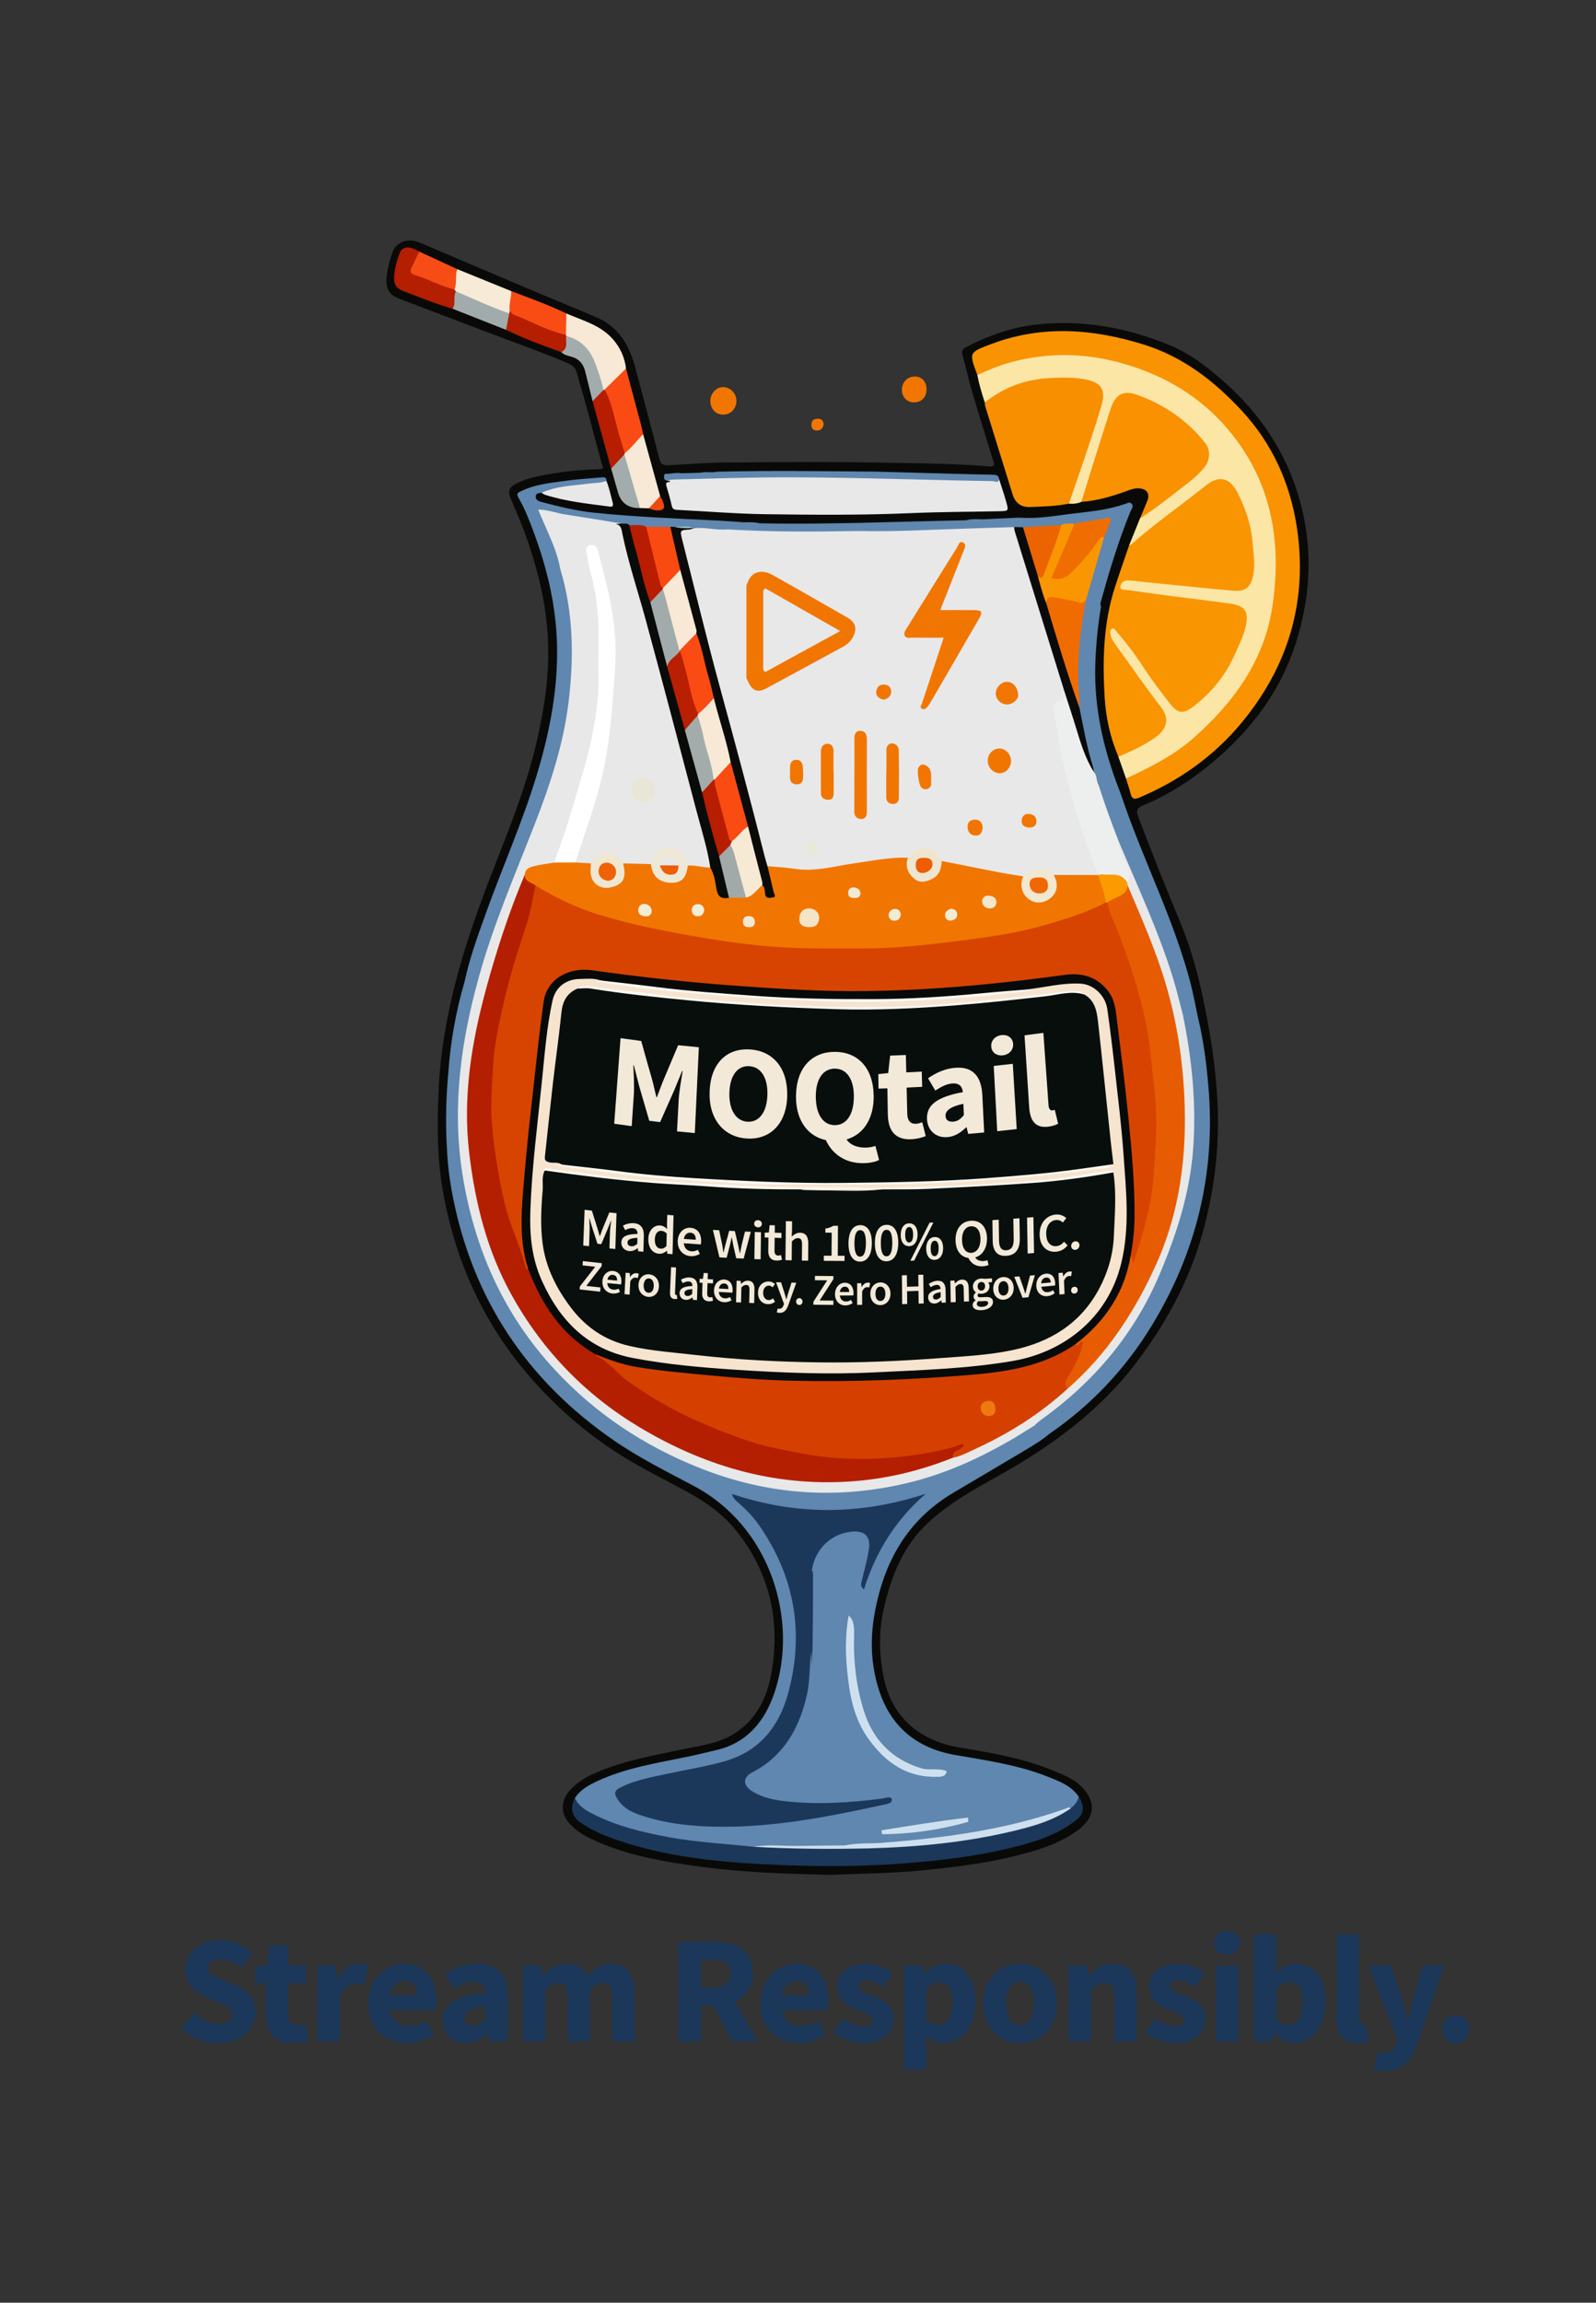 <?xml version="1.0" encoding="UTF-8"?>
<svg xmlns="http://www.w3.org/2000/svg" version="1.1" viewBox="0 0 1040.88 1501.18">
  <rect x="0" y="0" width="1040.88" height="1501.18" fill="#333333" stroke="none"/>
  <defs>
    <style>
      .cls-1 {
        fill: #efe5d1;
      }

      .cls-2 {
        fill: #f7e9d6;
      }

      .cls-3 {
        fill: #080f0c;
      }

      .cls-4 {
        fill: #f2eeda;
      }

      .cls-5 {
        fill: #f94c14;
      }

      .cls-6 {
        fill: #ef6d01;
      }

      .cls-7 {
        fill: #f94b13;
      }

      .cls-8 {
        fill: #b51e01;
      }

      .cls-9 {
        fill: #fce6a6;
      }

      .cls-10 {
        fill: #ee5c06;
      }

      .cls-11 {
        fill: #f06c01;
      }

      .cls-12 {
        fill: #b91f02;
      }

      .cls-13 {
        fill: #fb9b01;
      }

      .cls-14 {
        fill: #b41e01;
      }

      .cls-15 {
        fill: #f3e7ce;
      }

      .cls-16 {
        fill: #a1aaa9;
      }

      .cls-17 {
        fill: #f8e9d6;
      }

      .cls-18 {
        fill: #fa4b13;
      }

      .cls-19 {
        fill: #a2abab;
      }

      .cls-20 {
        fill: #070e0c;
      }

      .cls-21 {
        fill: #f84c16;
      }

      .cls-22 {
        fill: #fff;
      }

      .cls-23 {
        fill: #0a0a08;
      }

      .cls-24 {
        fill: #f94a12;
      }

      .cls-25 {
        fill: #ed4910;
      }

      .cls-26 {
        fill: #a3acab;
      }

      .cls-27 {
        fill: #f2e7cf;
      }

      .cls-28 {
        fill: #ee5e04;
      }

      .cls-29 {
        fill: #f7ead6;
      }

      .cls-30 {
        fill: #f2ecd3;
      }

      .cls-31 {
        fill: #ee7a0f;
      }

      .cls-32 {
        fill: #f3edd6;
      }

      .cls-33 {
        fill: #090a08;
      }

      .cls-34 {
        fill: #e9e9da;
      }

      .cls-35 {
        fill: #8dbdc3;
      }

      .cls-36 {
        fill: #f1e7d1;
      }

      .cls-37 {
        fill: #b71d01;
      }

      .cls-38 {
        fill: #e75c02;
      }

      .cls-39 {
        fill: #5f87af;
      }

      .cls-40 {
        fill: #f99501;
      }

      .cls-41 {
        fill: #e8e7d7;
      }

      .cls-42 {
        fill: #f7e9d5;
      }

      .cls-43 {
        fill: #f17601;
      }

      .cls-44 {
        fill: #f3e9d8;
      }

      .cls-45 {
        fill: #d54001;
      }

      .cls-46 {
        fill: #090a09;
      }

      .cls-47 {
        fill: #f94b12;
      }

      .cls-48 {
        fill: #f99101;
      }

      .cls-49 {
        fill: #ee6205;
      }

      .cls-50 {
        fill: #f5e4c7;
      }

      .cls-51 {
        fill: #f88f01;
      }

      .cls-52 {
        fill: #faf8f2;
      }

      .cls-53 {
        fill: #f6e4cf;
      }

      .cls-54 {
        fill: #111211;
      }

      .cls-55 {
        fill: #f2ecd5;
      }

      .cls-56 {
        fill: #f8f7f2;
      }

      .cls-57 {
        fill: #070d0b;
      }

      .cls-58 {
        fill: #f1ebd5;
      }

      .cls-59 {
        fill: #d74401;
      }

      .cls-60 {
        fill: #b41f01;
      }

      .cls-61 {
        fill: #f7ead5;
      }

      .cls-62 {
        fill: #cee0ef;
      }

      .cls-63 {
        fill: #fa9601;
      }

      .cls-64 {
        fill: #a3acac;
      }

      .cls-65 {
        fill: #f3e8d3;
      }

      .cls-66 {
        fill: #ec6401;
      }

      .cls-67 {
        fill: #f06705;
      }

      .cls-68 {
        fill: #edefef;
      }

      .cls-69 {
        fill: #f99301;
      }

      .cls-70 {
        fill: #070a09;
      }

      .cls-71 {
        fill: #1b385b;
      }

      .cls-72 {
        fill: #090b09;
      }

      .cls-73 {
        fill: #e8e8e8;
      }

      .cls-74 {
        fill: #b81d01;
      }

      .cls-75 {
        fill: #efe8d6;
      }
    </style>
  </defs>
  <!-- Generator: Adobe Illustrator 28.6.0, SVG Export Plug-In . SVG Version: 1.2.0 Build 709)  -->
  <g>
    <g id="katman_1">
      <path class="cls-33" d="M541.53,1222.29c-28.87-.76-56.46-1.58-83.85-5.24-25.21-3.38-50.27-7.56-73.48-18.87-4.69-2.28-8.87-5.23-12.47-9.02-6.13-6.44-6.24-14.77-.41-21.59,4.9-5.74,11.18-9.32,17.99-12.22,18.18-7.75,37.53-11.09,56.7-15.09,11.05-2.3,22.45-3.73,32.27-9.73,14.67-8.96,21.88-23.42,24.74-39.42,6.02-33.65-.73-64.85-21.98-92.12-8.36-10.73-19.18-18.83-31.11-25.44-15.42-8.55-31.36-16.18-46.25-25.66-22.75-14.49-42.74-32.09-60.18-52.71-29.56-34.93-47.22-75.28-54.89-120.09-3.63-21.2-3.54-42.6-2.58-64.13,2.29-51.13,17.85-98.76,36.3-145.79,10.38-26.45,20.97-52.85,27.46-80.65,5.24-22.41,8.69-44.99,7.54-68.11-1.18-23.8-6.98-46.58-14.99-68.86-2.7-7.5-6.07-14.76-9.12-22.13-2.21-5.35-1.43-7.79,3.78-10.36,8-3.95,16.75-5.26,25.44-6.66,9.51-1.54,19.1-2.27,28.72-2.53,3.42-.09,1.7-1.99,1.36-3.28-3.59-13.48-7.2-26.95-10.87-40.41-1.66-6.09-3.7-12.09-5.13-18.23-.85-3.67-2.82-5.73-6.14-7.16-15.89-6.83-32.23-12.52-48.39-18.65-20.51-7.78-41.04-15.53-61.53-23.38-7.27-2.78-9.45-7.12-7.99-16.61.7-4.57,1.89-9.14,3.45-13.49,2.61-7.29,10.26-9.72,18.18-6.35,26.77,11.41,53.55,22.77,80.35,34.11,11.64,4.92,23.38,9.61,34.97,14.64,14.23,6.18,21.04,18.23,24.85,32.43,5.34,19.88,10.66,39.76,15.76,59.7.91,3.56,2.62,4.29,5.96,4.1,13.27-.77,26.56-1.72,39.84-1.82,33.66-.24,67.32-.55,100.97.15,22.77.47,45.58.46,68.3,2.46,4.4.39,3.15-1.97,2.44-4.28-4.67-15.25-9.43-30.47-13.94-45.77-2.16-7.32-3.67-14.83-5.78-22.16-.8-2.79-.29-4.26,2.28-5.59,15.05-7.78,30.81-13.29,47.74-14.93,29.76-2.89,58.21,2.54,85.65,13.94,12.45,5.18,23.05,13.35,33.08,22.05,27.72,24.05,46.37,53.68,53.78,89.99,5.3,25.96,3.55,51.6-3.67,76.88-9.13,31.96-27.3,58.01-52.31,79.74-14.85,12.9-30.88,23.65-49.01,31.18-3.77,1.57-4.48,3.39-3.07,7.15,8.66,23.04,17.84,45.88,27.3,68.6,9.9,23.77,15.31,48.73,19.58,74,2.8,16.56,4.6,33.19,5.08,50,.74,26.14-2.6,51.73-9.39,76.89-8.83,32.74-24.69,61.94-45.4,88.62-24.24,31.23-55.69,53.6-89.82,72.58-15.29,8.5-30.46,17.12-43.51,28.94-17.06,15.45-25.03,35.66-29.87,57.46-3.33,15.01-2.88,30.11.27,45.03,5.17,24.5,22.7,40.34,48.92,44.78,20.79,3.52,41.62,6.89,61.25,15.06,6.73,2.8,13.59,5.27,18.92,10.77,9.95,10.27,7.98,20.2-2.43,27.95-12.33,9.18-26.96,13.51-41.72,17.13-19.55,4.79-39.47,7.16-59.47,9.18-20.55,2.08-41.18,2.11-60.5,3.03Z"/>
      <path class="cls-43" d="M463.27,261.39c-.03-4.76,3.72-8.95,8.08-9.02,4.8-.08,8.83,3.88,8.93,8.79.1,5.06-3.59,9.06-8.45,9.15-4.97.09-8.53-3.61-8.56-8.92Z"/>
      <path class="cls-43" d="M604.28,253.97c-.07,5.09-3.42,8.44-8.33,8.34-4.59-.09-7.81-3.58-7.74-8.4.07-4.83,3.77-8.52,8.47-8.44,4.66.07,7.67,3.45,7.6,8.51Z"/>
      <path class="cls-43" d="M537.19,276.57c-.51,2.65-1.84,4.28-4.69,4.09-2.44-.17-3.39-1.55-3.29-3.97.12-2.81,1.78-3.67,4.21-3.71,2.46-.05,3.5,1.4,3.76,3.6Z"/>
      <path class="cls-39" d="M292.44,698.33c1.48-19.85,4.97-39.35,10.58-58.45,2.56-3.86,2.81-8.49,4.16-12.74,1.55-4.9,3.04-9.82,4.69-14.69.45-1.33.35-4.15,3.41-2.84,2.24.96,4.38,1.78,3.49,4.97-1.19,4.32-2.27,8.66-3.95,12.84-1.31,3.25-2.04,6.64-1.67,10.19-1.41,9.58-4.44,18.79-6.34,28.27-3.22,16.03-5.24,32.14-6.13,48.5-1.53,28.23,1.39,55.89,9.34,82.94,12.34,41.97,33.8,78.5,66.3,108.14,39.02,35.6,84.62,57.71,137.01,64.71,36.01,4.81,71.04-.72,105.06-13.22,13.36-4.91,25.72-11.77,38.21-18.45,1.76-.94,3.41-2.1,5.33-2.72,5.33-.06,8.4-4.21,12.3-6.86.35-.31.74-.57,1.13-.81,2.03-1.26,4.58-1.09,6.28-3.71,1.33-2.05,5.24-.79,7.48-3.1,3.71-3.83,3.83,1.57,5.35,2.69,2.23,1.63-.47,3.44-1.43,3.46-4.96.1-5.76,4.71-8.48,7.19l-.08-.38.06.38c-2.94.19-5.5,4.11-8.79.9-.06-.06-.18-.26-.15-.18,1.8,5.03-3.58,5.91-5.17,8.96-16.12,9.55-32.2,19.15-48.36,28.64-30.44,17.88-45.81,45.53-51.75,79.38-2.89,16.48-2.31,32.81,2.71,48.78,7.72,24.56,24.81,38.6,49.92,42.99,20.25,3.54,40.65,6.37,59.93,13.97,7.7,3.03,15.57,5.9,20.64,13.13.57,4.46-1.87,7.02-5.54,8.83-8.26,1.98-16.2,5.02-24.34,7.4-22.15,6.49-44.83,9.95-67.68,12.56-17.03,1.94-34.07,3.83-51.25,3.66-1.37-.01-2.61.5-3.9.79-17.37.66-34.74.08-52.11.19-2.32.01-4.64-.02-6.89.69-9.64-.15-19.16-1.78-28.75-2.57-21.13-1.74-41.9-5.42-61.97-12.45-8.02-2.81-15.9-6-22.57-11.49-2.08-1.71-4.15-3.47-3.58-6.63,3.59-5.54,9.1-8.51,14.86-11.17,17.19-7.91,35.65-11.18,54.01-14.85,7.97-1.59,15.89-3.42,23.79-5.34,19.99-4.85,31.27-19,37.47-37.29,15.66-46.21-1.58-107.89-52.99-135.05-17.61-9.3-35.45-18.21-51.89-29.56-56.55-39.03-91.9-92-105.03-159.6-2-10.29-3.29-20.65-3.7-31.12.91-5.24.32-10.53.31-15.79,0-9.58.32-19.13,1.03-28.68.13-1.78.37-3.63-.34-5.39Z"/>
      <path class="cls-40" d="M729.41,493.32c-5.32-12.43-8.2-25.54-8.99-38.89-1.42-24.22-.83-48.39,6.78-71.81,2.96-9.1,6.14-18.13,9.22-27.19,6.03-8.19,14.63-13.54,22.4-19.72,8.47-6.73,17.16-13.2,25.76-19.79,10.43-7.99,18.35-6.33,24.21,5.31,6.22,12.35,10.05,25.38,9.94,39.36-.02,2.51.3,4.98.62,7.46.83,6.41-1.69,11.8-5.62,16.55-2.58,3.12-6.48,2.47-9.86,2.1-11.58-1.26-23.21-2.02-34.8-3.25-10.1-1.07-20.22-1.89-30.27-3.38-1.8-.27-3.64-.21-5.39,1.59,2.05,2.04,4.6,1.81,6.93,2.13,20.14,2.71,40.31,5.16,60.43,7.97,13.2,1.85,16.45,7.28,12.27,20.07-5.63,17.21-14.5,32.51-27.75,45.07-2.19,2.07-4.52,3.94-7.06,5.54-6.87,4.34-10.92,3.82-16.07-2.38-5.33-6.41-10.28-13.11-14.94-20.02-5.58-8.29-11.11-16.63-17.72-24.16-.83-.94-1.29-2.36-3.14-2.48.1,2.75,1.73,4.67,3.12,6.68,9.46,13.72,19.76,26.83,29.19,40.57,5.17,7.53,4.77,13.33-2.09,19.46-7.05,6.29-15.86,9.7-24.33,13.59-.93.43-1.96.33-2.83-.38Z"/>
      <path class="cls-9" d="M729.41,493.32c8.39-3.61,16.78-7.3,24.2-12.67,6.45-4.67,10.05-11.34,3.37-19.94-10.2-13.12-19.57-26.87-29.33-40.33-1.58-2.17-3.08-4.36-3.4-7.1-.15-1.32-.31-2.97,1.16-3.51,1.23-.45,1.96.99,2.67,1.82,6.99,8.06,13.31,16.63,19.11,25.56,4.72,7.27,10.09,14.05,15.34,20.92,5.5,7.2,8.98,7.86,16.2,2.21,11.42-8.93,20.51-19.96,26.42-33.26,2.68-6.03,5.73-11.96,7.24-18.5,2.24-9.72-.16-13.59-10.25-15.02-13.16-1.87-26.37-3.37-39.55-5.09-9.22-1.21-18.42-2.48-27.62-3.82-1.66-.24-4.48.14-4.32-2.13.16-2.29,2.38-4.16,4.95-4.1,3.63.09,7.25.71,10.88,1.07,19.34,1.93,38.66,4,58.02,5.68,7.89.68,11.24-2.32,12.81-10.22,1.39-6.97.16-13.98-.38-20.9-.89-11.51-4.54-22.38-9.77-32.69-5.08-10.01-12.16-11.71-20.83-4.73-16.05,12.94-33.14,24.57-48.53,38.35-.34.31-.92.35-1.39.51,2.35-5.82,4.71-11.63,7.06-17.45,1.34-2.18,3.3-3.69,5.31-5.2,9.98-7.49,20.23-14.66,29.65-22.87,4.24-3.7,8.65-7.48,8.31-14.04-.14-2.6-.88-4.81-2.51-6.88-11.16-14.11-25.58-23.64-42.25-29.92-8.46-3.19-13.47-.82-16.18,7.75-5.77,18.25-11.55,36.49-17.62,54.64-.68,2.04-1.12,4.22-2.91,5.69-2.61,1.21-5.35,1.42-8.17,1.18-1.42-2.36-.22-4.57.59-6.67,6.55-17.1,11.86-34.6,17.45-52.01.81-2.53,1.69-5.06,2.15-7.68,1.29-7.23-1.21-11.07-8.43-12.67-9.2-2.05-18.51-1.68-27.81-.95-12.57.98-23.91,5.43-34.28,12.52-1.33.91-2.65,2.12-4.52,1.47-1.95-5.9-3.7-11.85-4.88-17.96,1.08-2.11,3.15-2.9,5.13-3.75,13.12-5.63,26.77-8.96,41.05-9.98,38.99-2.79,73.48,8.78,103.32,33.46,26.32,21.77,40.62,50.3,45.09,84.25,2.37,17.96,1.59,35.51-1.72,53.13-4.25,22.6-15.94,41.46-29.83,59.19-15.87,20.25-36.28,34.61-59.4,45.4-2.08.97-4.14,2.27-6.64,1.47-1.66-4.74-3.32-9.48-4.98-14.22Z"/>
      <path class="cls-69" d="M734.39,507.54c15.34-7.25,30.63-14.72,43.49-25.99,26.54-23.26,46.72-50.81,52.02-86.56,6.25-42.16-.72-81.64-29.1-115.14-17.88-21.11-40.81-34.8-67.32-42.55-17.92-5.24-36.19-7.14-54.72-4.92-12.89,1.55-25.43,4.77-37.26,10.32-1.34.63-2.74,1.12-4.11,1.68-5.54-14.74-5.48-14.6,9.09-20.09,33.22-12.52,66.27-9.98,99.44.33,25.57,7.95,45.78,23.63,63.68,42.84,20.33,21.82,32.05,48.13,36.31,77.12,6.92,47.1-5.58,89.5-35.9,126.26-18.17,22.03-40.89,38.16-67.24,49.22-3.25,1.36-4.58.61-5.39-2.59-.84-3.34-1.99-6.61-3-9.91Z"/>
      <path class="cls-73" d="M651.62,312.47c1.54,4.87,3.22,9.71,4.6,14.63,1.69,6.02,1.59,6.06-4.52,6.19-19.12.39-38.25.4-57.35,1.23-31.77,1.38-63.54,1.14-95.31.7-19.24-.26-38.45-1.9-57.68-2.84-2.03-.1-2.86-.82-3.3-2.81-.89-4.05-2.05-8.04-3.24-12.01-.54-1.83-.96-3.29,1.76-3.38.98-.03.38-.47,0-.61-.46-.17-.97-.21-1.46-.3,1.11-3.16,3.93-2.64,6.27-2.7,39.19-1,78.4-.89,117.6-.66,28.24.16,56.46,1.53,84.71,1.73,2.66.02,5.31.22,7.92.83Z"/>
      <path class="cls-51" d="M642.27,262.33c12.34-9.8,26.46-15.05,42.13-15.83,7.78-.39,15.61-.66,23.37.8,10.44,1.96,13.62,6.8,10.62,16.94-2.59,8.74-5.37,17.42-8.26,26.06-4.25,12.71-8.67,25.36-13.01,38.03-8.32,1.69-16.76,1.86-25.2,2.2q-8.84.36-11.5-8.16c-5.97-19.2-11.94-38.39-17.88-57.6-.24-.77-.19-1.63-.27-2.44Z"/>
      <path class="cls-48" d="M705.28,327.16c2.28-7.42,4.51-14.86,6.84-22.26,4.09-12.95,8.14-25.91,12.39-38.81,3-9.11,8.27-11.89,17.19-8.67,17.71,6.39,32.76,16.7,44.48,31.59,3.17,4.02,3.06,10.63-.08,14.85-3.91,5.26-9.02,9.24-14.17,13.19-9.35,7.17-18.48,14.63-28.46,20.94,1.6-3.79,3.25-7.56,4.77-11.39,1.9-4.78-.34-8.01-5.55-8.26-2.92-.14-5.49.88-8.15,1.85-9.49,3.44-19.12,6.33-29.28,6.97Z"/>
      <path class="cls-71" d="M698.17,1179.02c2.52-2.1,4.7-4.43,5.34-7.81,4.28,7,3.61,11.57-2.81,16.28-13.02,9.56-28.17,14.07-43.59,17.68-21.2,4.96-42.71,7.59-64.43,9.36-27.11,2.21-54.23,2.48-81.3,1.39-38.84-1.56-77.61-4.56-114.55-18.43-6.42-2.41-12.51-5.41-18.16-9.31-5.83-4.02-7.08-9.48-3.75-16.01,2.59,5.71,7.85,8.44,12.99,11,14.96,7.43,31.08,11.27,47.36,14.36,18.55,3.51,37.43,4.37,56.16,6.42,7.62-.83,15.21.15,22.82.26,17.07.25,34.12-.18,51.18-.51,38.16-2.02,76.2-4.94,112.91-16.77,6.79-2.19,13.05-5.69,19.82-7.92Z"/>
      <path class="cls-39" d="M684.57,934.63c.19-2.22,2.55-3.55,2.11-6.29-.23-1.44,2.22-2.34,3.96-1.77,1.72.56,2.88.2,4.08-1.74-3.08.28-6.21.32-1.43-4.87-4.31,2.94-6.36,6.42-10.63,4.83-.62-.23-1.88.99-1.78,2.04.14,1.47.02,3.07-1.34,3.36-2.24.48.19-1.88-.91-2.08-1.24-.22-2.21,1.49-3.65.74.33-3.33,3.21-4.52,5.42-6.12,15.21-10.98,28.65-23.91,40.94-37.99,19.92-22.83,32.61-49.68,42.66-78,7.59-21.37,11.66-43.26,12.85-65.92,1.29-24.64-1.38-48.82-5.78-72.94-.36-1.96-.85-3.91-.8-5.93.22-3.42,2.6-6.88-.74-10.23-.89-.89-.52-3.42,1.3-3.59,2.56-.23,5.59-.02,6.76,2.9,1.22,3.04,2.11,6.28,1.97,9.61-.06,1.62.02,2.86,1.86,3.26,3.62,14.87,5.47,30.02,6.74,45.23,4.66,55.7-7.97,107.38-36.99,155.02-17.16,28.16-39.35,51.73-66.58,70.45Z"/>
      <path class="cls-39" d="M718.09,395.27c-2.09,12.28-3.29,24.66-3.74,37.1-1.05,28.93,5.41,56.47,15.84,83.23,1.19,3.04,2.18,6.16,3.26,9.25-1.23,3.06-2.4.77-2.78-.28-1.56-4.35-4.26-8.21-5.28-12.79-.68-3.05-1.25-6.15-4.04-8.25-1.51-1.14-1.21-2.96-1.06-4.61.17-1.86.08-3.68-1.19-5.17-.92-1.08-2.2-1.62-3.56-1.1-1.5.57-1.05,1.95-.72,3,.97,3.03.78,6.48,4.5,8.32,2.54,1.26.75,5.15-3.42,7.51-2.78-2.13-2.36-5.7-3.82-8.43-3.3-11.85-6.36-23.75-8.57-35.85-.39-2.12-1.02-4.21-.79-6.41-1.12-9.07-1.63-18.18-1.22-27.3.64-13.94,1.69-27.84,5.38-41.39,3.41-14.12,7.44-28.06,11.99-41.85.77-2.37,1.83-4.63,2.63-7,.95-2.84-.13-3.74-2.86-3.26-6.23,1.09-12.54,1.61-18.78,2.69-2.74.28-5.46.66-8.18,1.05-8.12.37-16.17,2.05-24.34,1.14-2.17.33-4.34.15-6.51.04-13.03,2.08-26.22,1.45-39.3,1.86-19.09.6-38.18,1.94-57.3,1.35-1.33-.04-2.66-.13-3.97-.39-2.58-.75-5.2-.95-7.89-.94-12.98.05-25.96-.08-38.94.05-12.97.13-25.87-1.51-38.84-1.23-1.29-.29-2.55-.85-3.9-.76-9.99.62-19.9-.9-29.87-1.17-13.24-.36-26.49-.95-39.62-3.4-6.15-1.15-12.56-.97-18.71-2.51-1.23-.31-3.16-.27-2.98-1.89.23-2.03,2.32-1.56,3.66-1.37,21.07,3.04,42.35,3.29,63.54,4.67,12.91.84,25.86,1.42,38.78,2.17,22.44.9,44.9.78,67.34.41,31.7-.51,63.41-1.39,95.09-2.87,5.11-.24,10.29.36,15.26-1.35.7-.02,1.39-.04,2.09-.05,10.16.75,20.18-.81,30.17-2.13,12.16-1.61,24.49-2.33,36.26-6.19.31-.11.62-.27.94-.31,1.86-.22,3.87-2.29,5.51-.36,1.35,1.59-.29,3.5-.92,5.04-7.67,18.7-13.49,38-18.92,57.43-.4,1.43-1.02,2.84-.25,4.33Z"/>
      <path class="cls-39" d="M312.17,637.25c-1.78-3.34.15-6.38.95-9.43,1.18-4.48,2.8-8.83,4.19-13.26.46-1.48,1.69-2.97-1.59-3.23-1.81-.14-2.4-.73-3.15,1.41-2.79,7.98-4.94,16.14-7.22,24.27-.33,1.19.38,3.5-2.32,2.86,3.14-14.92,8.37-29.21,13.49-43.51,10.89-30.4,24.09-59.96,33.48-90.91,8.82-29.08,14.52-58.72,13.12-89.29-1.11-24.24-6.91-47.54-15.41-70.2-2.74-7.29-5.54-14.58-9.48-21.32-1.22-2.09-1.2-3.32,1.16-4.17,8.58-2.51,17.14-5.09,26.14-5.68,1.41-.09,3.38-1.03,3.6,1.12.15,1.48-1.81,1.58-3.09,1.82-4.24.77-8.42,1.85-12.67,2.61-4.71.84-4.75,1.57-3.87,6.13,1.97,10.1,7.64,18.66,11.1,28.13,1.71,4.69,3.26,9.4,4.26,14.3.15.73-1,2.63,1.31,2.3,1.66,1.17,1.97,3.04,2.43,4.79,4.7,17.67,5.53,35.73,5.6,53.91.14,40.1-11.99,77.3-26.4,113.99-9.85,25.08-20.24,49.95-28.69,75.56-1.41,4.27-2.52,8.62-3.89,12.9-.6,1.88-.93,3.95-3.04,4.9Z"/>
      <path class="cls-39" d="M716.31,511.29c1.39-1.75.78-4.67,3.73-5.87-2.96.19-4.6-.79-5.08-3.54-.37-2.11-1.48-4.15-1.52-6.23-.03-1.58-2.95-4.12.39-4.74,2.56-.47,6.18-1.17,7.38,2.92.23.8.95,1.72.73,2.33-2.1,5.95,4.15,9,4.74,14.01.62,5.28,4.01,9.6,5.36,14.64.06.24.44.57.66.56.26,0,.5-.34.76-.53,13.68,39.16,32.72,76.34,43.12,116.7,1.9,7.39,3.23,14.93,4.83,22.4-.66,3.28-1.57.31-2.36.09.78-1.75-3.54-1.35-1.55-3.38,2.99-3.04.2-5.76-.32-8.5-.56-2.89-3.82-1.99-5.76-3.01-1.05-.56-1.25.91-1.03,1.59.32.99-.05,3.08,2.07,2.21,1.07-.44,1.93-.77,2.45.39.39.86-.21,1.56-1.09,1.91-2.91,1.15-.43,4.51-2.47,6.01-2.1-1.29-2.31-3.56-2.81-5.61-6.47-26.94-17.29-52.29-28.06-77.68-3.95-9.31-7.51-18.78-11.73-27.98-4.8-10.89-8.5-22.18-12.16-33.48-.55-1.68-1.38-3.42-.27-5.23Z"/>
      <path class="cls-17" d="M369.38,204.37c10.8,4.69,22.56,7.6,30.67,17.15,4.63,5.45,7.39,11.64,8.21,18.71-3.32,6.16-8.66,10.39-13.99,14.65-.49.08-.97.03-1.44-.12-2.29-3.91-2.79-8.43-4.22-12.62-3.24-9.48-7.65-17.76-17.93-21.21-.94-.32-1.71-1.03-2.23-1.94-.27-.51-.44-1.04-.55-1.6-.07-4.41-1.64-8.98,1.49-13.01Z"/>
      <path class="cls-39" d="M651.62,312.47c-.6,2.82-2.76,1.2-4.04,1.18-44.58-.68-89.13-2.44-133.73-2.48-24.96-.02-49.9.82-74.85,1.45-1.3.03-2.58.42-3.88.65-2.27-.1-2.04-1.84-1.98-3.26.07-1.49,1.42-1.04,2.3-1.11,2.97-.23,5.92-.92,8.92-.38,6.79,1.03,13.56-.03,20.33-.23,34.18-1,68.37-.15,102.56-.46,1.64-.01,3.32.3,4.93-.34,19.75.55,39.49,1.1,59.24,1.63,5.31.14,10.63.21,15.94.36,2.04.06,4.06.25,4.25,2.99Z"/>
      <path class="cls-7" d="M394.32,254.01c4.65-4.59,9.29-9.18,13.94-13.77,3.3,12.35,6.62,24.71,9.9,37.07.51,1.9.86,3.85,1.28,5.78-2.66,5.75-5.78,11.03-12.78,12.28-2.22-2.02-2.73-4.88-3.41-7.54-2.57-10.06-5.01-20.15-8.54-29.93-.46-1.27-.59-2.56-.38-3.89Z"/>
      <path class="cls-39" d="M365.42,371.17c-1.57,2.84-1.35-.26-1.41-.54-2.52-11.61-7.46-22.32-12.57-32.92-2-4.16-3.04-8.43-3.79-12.89-.58-3.46,2.02-4.32,4.25-5.17,5.22-1.97,10.76-2.8,16.2-3.99-7.96.14-15.66,1.76-23.28,3.96-1.74.5-3.37,2.37-5.45.86,9.14-4.74,19.24-5.58,29.16-6.99,7.67-1.09,15.44-1.51,23.16-2.21,1.77-.16,3.81-.69,3.82,2.22-.28,1.64-1.61,2.1-2.91,2.26-13.15,1.61-26.23,3.7-39.36,5.51-1.61.24-3.7.14-3.85,2.26-.17,2.46,2.01,3.29,3.94,3.79,11.22,2.91,22.48,5.73,34.02,6.91,26.93,2.76,53.98,3.8,81,5.14,5.64.28,11.26.76,16.89,1.14.32.17.52.43.59.79-.04.36-.2.65-.48.87-11.89-.94-23.82-1.22-35.7-2.03-21.45-1.47-43.02-1.56-64.36-4.7-1.6-.24-3.27-.03-4.93.35,14.83,2.09,29.55,4.93,44.55,5.56,15.57.65,31.13,1.35,46.69,2.01,1.02.04,1.99.17,2.67,1.04.28.61.15,1.11-.38,1.5-2.99,1.69-6.09.75-9.15.35-3.76-.49-7.56-.02-11.32-.53-.56-.06-1.11-.19-1.65-.37-3.81-1.09-7.68-.48-11.54-.44-1.15.17-2.29-.12-3.44-.06-5.02.31-10.04.43-15.04-.23-3.6-.85-7.32-.43-10.94-1.06-1.85-.4-3.71-.73-5.56-1.12-10.43-1-20.77-2.56-31.07-4.51-5.4-1.02-10.79-2.07-16.18-3.12-3.77-.73-4.31-.06-2.76,3.54,2.7,6.27,5.75,12.41,7.99,18.85,1.55,4.45,3.82,8.93,2.18,13.94Z"/>
      <path class="cls-14" d="M295.23,201.29c-11.26-3.27-22.13-7.64-33.03-11.9-3.83-1.5-5.39-4.37-5.18-8.61.26-5.37,1.69-10.44,3.51-15.37,1.85-5.02,6.1-5.34,12.89-1.39,1.14,3.54-1.53,5.95-2.74,8.72-1.4,3.2-.82,5,2.6,5.97,7.79,2.21,14.58,7.41,23.02,7.71.61.02.95.87,1.28,1.46.45.96.66,1.97.68,3.02-.94,3.48,1.15,7.85-3.03,10.38Z"/>
      <path class="cls-2" d="M407.41,295.42c4.62-3.52,7.95-8.3,12.03-12.34,3.7,13.44,7.4,26.88,11.1,40.32-.77,4.16-3.82,6.26-7.27,7.98-1.96-.06-3.93-.11-5.89-.17-.92-.73-1.89-1.45-2.19-2.65-2.71-10.64-6.98-20.85-8.59-31.79.1-.55.38-1,.82-1.35Z"/>
      <path class="cls-5" d="M369.38,204.37c-.1,4.66-.2,9.32-.3,13.98-1.85,1.62-3.81.74-5.65.1-9.44-3.27-18.56-7.32-27.6-11.53-2.21-1.03-3.85-2.59-4.61-4.97-.65-4.3-.67-8.5,2.15-12.19,12.1,4.62,24.32,8.96,36.01,14.61Z"/>
      <path class="cls-29" d="M333.38,189.75c.21,4.32-1.63,8.48-.95,12.84.41.76.46,1.48-.24,2.11-4.6.92-8.26-1.95-12.2-3.33-6.7-2.35-12.99-5.76-19.58-8.46-1.42-.58-2.58-1.49-3.11-3.01-.32-.42-.65-.84-.97-1.27,1.25-2.01-.77-3.66-.6-5.6.24-2.75,0-5.59,2.56-7.53,11.7,4.75,23.39,9.5,35.09,14.25Z"/>
      <path class="cls-37" d="M407.41,295.42c-.09.27-.16.54-.21.82-1.35,4.49-3.9,7.88-8.6,9.27-4.04-14.66-8.09-29.31-12.13-43.97,1.21-3.54,3.54-6,7.09-7.26.26-.06.51-.15.76-.26,5.33,9.7,6.68,20.68,9.93,31.05,1.08,3.45,2.11,6.91,3.16,10.36Z"/>
      <path class="cls-73" d="M353.24,321.27c9.61-4.46,20.08-4.56,30.29-5.95,4-.54,8.11-.34,11.97-1.82,1.82,4.61,2.88,9.43,4.09,14.22.54,2.13-.02,2.8-2.02,2.53-14.2-1.92-28.52-3.27-42.25-7.74-.75-.24-1.39-.82-2.08-1.25Z"/>
      <path class="cls-8" d="M332.09,204.29c.11-.57.22-1.13.33-1.7,1.43,2.58,4.19,3.1,6.57,4.11,9.89,4.24,19.47,9.29,30.09,11.65.09.23.18.46.28.68,2.76,5.84,1.75,9.05-3.29,10.5-12.21-4.31-24.36-8.8-36.02-14.48-1.37-3.98-1.04-7.63,2.04-10.76Z"/>
      <path class="cls-21" d="M298.29,175.51c-1.74,4.21,0,8.94-1.96,13.12-8.87-1.86-16.67-6.69-25.3-9.15-3.2-.91-4.04-2.26-2.54-5.22,1.71-3.38,3.29-6.83,4.93-10.25,8.29,3.83,16.58,7.66,24.87,11.49Z"/>
      <path class="cls-19" d="M332.09,204.29c-.68,3.59-1.36,7.17-2.04,10.76-11.61-4.59-23.21-9.17-34.82-13.76,2.16-3.53.26-7.79,2.07-11.39,11.53,4.95,22.9,10.3,34.79,14.38Z"/>
      <path class="cls-64" d="M366.07,229.53c4.83-2.33,2.52-6.9,3.29-10.5,9.64,2.48,15.55,8.86,18.91,17.98,2.09,5.66,4.12,11.32,5.28,17.26-2.36,2.42-4.72,4.84-7.09,7.26-1.61-6.52-3.19-13.05-4.85-19.56-1.22-4.78-3.96-8.05-8.96-9.43-2.28-.63-4.82-1.1-6.59-3.02Z"/>
      <path class="cls-64" d="M398.6,305.51c2.87-3.09,5.73-6.18,8.6-9.27,3.39,11.65,6.78,23.31,10.17,34.96q-11.36.35-14.41-10.43c-1.44-5.09-2.9-10.18-4.36-15.26Z"/>
      <path class="cls-39" d="M485.35,342.18c-.03-.25-.06-.5-.08-.75,3.4-1.12,6.84-.61,10.27-.28,44.84.92,89.64-1.16,134.46-1.98,3.72-.9,7.55.2,11.27-.62,7.31-.35,14.62-.69,21.93-1.04.81,2.67-1.38,1.73-2.32,1.72-12.14-.15-24.26.79-36.36,1.29-44.22,1.82-88.44,2-132.68,1.8-2.16,0-4.33-.09-6.49-.14Z"/>
      <path class="cls-39" d="M572.19,307.48c-1.57,1.42-3.5.79-5.26.79-30.8.04-61.61-.22-92.4.19-8.44.11-16.9.89-25.38.83-1.61-.01-3.36.54-4.78-.77,4.22-.12,8.45-.23,12.67-.35,3.38-.89,6.88.2,10.27-.62,34.96-.93,69.92-.35,104.89-.07Z"/>
      <path class="cls-39" d="M292.44,698.33c2.08,4.42,1.08,9.14.61,13.55-1.14,10.72-.44,21.43-.71,32.14-.04,1.43.48,3.02-.9,4.16-.98-16.65-.52-33.26,1.01-49.86Z"/>
      <path class="cls-25" d="M423.26,331.37c2.42-2.66,4.85-5.32,7.27-7.98,1.53,2.69,3.6,6.83,1.99,8.35-1.92,1.8-6.15.99-9.26-.37Z"/>
      <path class="cls-39" d="M670.43,944.32c-1.05-.86-.27-1.35.37-1.88,2.5-2.07,5.4-3.91,3.31-7.99-.22-.43.88-1.55,1.84-3.11.32,2.99.17,5.75,3.81,3.57,1.22-.73,3.17-.23,4.79-.29-4.36,3.73-9.23,6.72-14.11,9.69Z"/>
      <path class="cls-39" d="M641.28,338.55c-3.68,1.55-7.49.86-11.27.62,3.71-.98,7.5-.7,11.27-.62Z"/>
      <path class="cls-39" d="M495.55,341.15c-3.42.09-6.85.18-10.27.27-.01-.3-.03-.61-.04-.91,3.46-.15,6.91-.14,10.31.63Z"/>
      <path class="cls-73" d="M365.42,371.17c-2.35-13.67-9.17-25.72-14.43-39,6.37.11,11.81,2.33,17.47,3.19,12.27,1.87,24.5,3.92,36.75,5.9-.12.12-.22.27-.36.34-.13.07-.31.06-.47.09,5.5,8.1,5.22,17.93,7.98,26.86,10.19,32.95,18.74,66.37,27.77,99.64,8.07,29.74,15.57,59.64,23.25,89.49.68,2.64,1.95,5.47-.17,8.13-4.81,2.11-9.47.12-14.18-.54-1.82-.86-2.45-2.64-3.03-4.32-1.75-5.09-5.86-6.39-10.54-6.57-4.43-.17-6.84,2.69-8.49,6.38-.68,1.52-1.31,3.05-3.08,3.65-5.66,1.02-11.29.46-16.91-.33-1.72-.41-2.75-1.73-3.88-2.94-3.63-3.9-6.85-4.31-11.45-1.68-2.43,1.39-4.18,3.84-7.06,4.54-3.27-.15-6.7.61-9.63-1.6-1.29-2.95.19-5.58,1.17-8.16,9.01-23.74,16.47-48.03,19.42-73.22,3.13-26.71,6.68-53.58,2.12-80.57-2.19-12.98-4.93-25.84-8.74-38.45-.24-.8-.46-1.61-.89-2.33-.5-.85-.99-1.9-2.19-1.68-1.59.29-1.46,1.66-1.28,2.78.93,5.75,1.66,11.55,3.26,17.17,2.94,10.33,4.18,20.86,4.14,31.58-.03,8.33-.17,16.65.03,24.98.56,23.71-3.69,46.63-10.11,69.38-5.02,17.79-10.84,35.31-16.39,52.92-.66,2.08-1.55,4.04-2.88,5.78-1.89,2.39-4.7,1.96-7.26,2.43-4.47.82-9.43.75-11.83,5.81-16.84,42.91-30.91,86.57-36.42,132.59-2.62,21.88-.52,43.54,2.89,65.13,5.7,36.14,18.55,69.46,40.44,98.93,17.52,23.59,38.54,43.49,63.59,59.2,30.39,19.05,63.15,31.43,98.63,36.28,31.85,4.35,63.12,1.23,93.66-8.89,4.74-1.57,9.47-3.19,14.23-4.69,23.25-8.38,44.35-20.59,63.75-35.82,3.93-3.08,7.97-6.03,11.56-9.54,22.25-20.66,39.54-44.94,52.85-72.14,11.62-23.74,18.53-48.77,21.07-75.1.94-9.79,1.76-19.65,1.62-29.37-.28-19.12-2.29-38.16-5.73-57.05-5.24-28.77-15.85-55.67-27.3-82.33-1.45-3.37-2.88-6.74-3.92-10.26-.19-.77-.22-1.55-.13-2.34,2.57-6.17-1.36-11.16-3.06-16.54-.6-1.89-1.84-3.54-2.36-5.45-.4-1.44-1.46-3.27,1.09-4,12.4,29.57,26.05,58.65,35.4,89.43,2.25,7.4,4,14.95,5.98,22.42,6,28.93,8.94,58.08,6.79,87.66-2.09,28.69-10.76,55.54-21.89,81.84-16.61,39.24-43.03,70.29-77.43,94.93-1.34.96-2.55,2.11-3.82,3.17,0,0,.15.2.15.2-3.7,2.84-7.2,6-11.84,7.31-22.26,13.22-45.48,24.13-70.8,30.24-46.56,11.24-91.93,8.04-136.49-9.72-36-14.35-67.42-35.16-93.83-63.52-33.83-36.34-53.04-79.65-60.68-128.34-6.81-43.43-.98-85.87,10.69-127.78,9.43-34.36,23.68-66.96,36.56-100.06,10.02-25.76,18.68-51.99,22.03-79.53,3.54-29.08,3.21-58.08-5.34-86.49Z"/>
      <path class="cls-71" d="M529.15,1077.06c-1.47,9.01-.78,18.19-2.76,27.2-4.88,22.13-15,40.35-35.86,51.26-6.16,3.22-6.16,8.26-.08,12.15,6.59,4.21,14.14,5.73,21.77,6.59,21.14,2.37,42.18.93,63.2-1.75,2.09-.27,5.78-1.79,6.21.53.49,2.61-3.45,3.07-5.64,3.55-34.76,7.58-69.68,14.49-105.42,14.3-17.91-.09-35.88-1.76-53.09-7.63-5.76-1.97-11.02-4.68-14.49-9.99-2.78-4.26-2.48-5.99,2.08-8.22,9.65-4.73,20.17-6.53,30.57-8.78,12.15-2.63,24.42-4.56,36.46-7.92,23.21-6.49,36.03-22.72,41.96-44.64,10.59-39.13,4.29-75.77-18.89-109.24-3.8-5.48-8.45-10.27-13.47-14.69-1.59-1.4-3.42-2.66-4.41-5.89,42.37,14.27,84.2,13.76,126.46-.07-19.38,16.78-32.54,37.55-40.3,62.39-2.78-2.42-1.78-3.99-1.44-5.48,1.56-6.97,3.69-13.79,4.68-20.9,1.08-7.77-2.36-11.85-10.13-11.39-13.92.83-24.71,10.77-27.07,24.93.57,17.62.24,35.25.19,52.87,0,.28-.33.56-.52.84Z"/>
      <path class="cls-62" d="M617.45,1154.67c-.64,3.35-2.99,3.57-5.66,3.66-19.89.72-33.95-8.94-45.21-24.45-9.95-13.69-12.63-29.45-14.16-45.55-1.12-11.72-1.07-23.51,1.04-35.18,2.87,2.76,3.78,5.34,3.54,13.43-.49,16.43,1.41,32.58,6.22,48.22,5.85,19.03,18.23,32.12,37.59,37.96,5.36,1.62,11.26-.36,16.64,1.91Z"/>
      <path class="cls-62" d="M698.17,1179.02c-10.95,7.66-23.5,11.3-36.25,14.4-31.45,7.65-63.46,10.71-95.73,11.58-3.42-.41-6.82-.91-10.29-.49-1.71.21-3.72.88-4.73-1.44,7.79-1.78,15.78-1.05,23.66-1.67,41.09-3.2,81.74-8.55,120.79-22.57.9-.32,1.79-1.08,2.55.18Z"/>
      <path class="cls-62" d="M631.57,1187.69c-18.43,5.18-37.18,7.97-56.3,8.06-.12-.85-.24-1.71-.36-2.56,18.78-2.93,37.52-6.14,56.41-8.28.08.93.16,1.85.24,2.78Z"/>
      <path class="cls-62" d="M551.17,1203.07c3.68,2.24,7.67-.64,11.5.72,1.13.4,2.54.16,3.51,1.21-24.93.53-49.84.4-74.74-1.06,9.91-1.69,19.88-.35,29.82-.54,9.97-.19,19.94-.23,29.91-.33Z"/>
      <path class="cls-71" d="M529.15,1077.06c.11-17.9.22-35.81.33-53.71.26.76.73,1.53.73,2.29.04,20.07.03,40.15-.66,60.26-.14-2.95-.27-5.89-.41-8.84Z"/>
      <path class="cls-39" d="M663.28,936.37c3.95-2.43,7.89-4.87,11.84-7.31-3.37,3.37-6.12,7.75-11.84,7.31Z"/>
      <path class="cls-73" d="M452.14,344.47c7.42-1.07,14.74,1.4,22.15.64,6.45-.56,12.88-.2,19.32.19,20.36,1.21,40.74.25,61.11.55,1.81.03,3.65-.28,5.43.3,23.62.59,47.2-.91,70.8-1.57,10.14-.28,20.27-.64,30.4-.96,1.55,1.18,2.12,2.94,2.67,4.68,10.22,32.27,19.62,64.78,30.07,96.98.51,1.57.94,3.19.98,4.87-.07,3.67.91,7.56-4.26,9.22-2.32.75-1.6,3.7-1.32,5.84,1.56,12.19,3.58,24.32,6.45,36.26,4.8,20.03,10.86,39.68,18.11,58.97,1.29,3.45,4.39,6.22,3.97,10.32-.69.6-1.52.84-2.38,1.06-9.08.36-18.16.57-27.23-.12-.81-.08-1.66-.21-2.34-.65-5.97-3.82-11.79-4.68-17.42.67-.46.44-1.2.5-1.85.61-17.71-1.66-34.95-5.74-52.16-10-1.23-.61-2.01-1.68-2.84-2.73-4.73-6.02-11.57-6.59-17.13-1.44-.98.91-1.92,1.85-3.23,2.28-20.4,1.16-40.29,6.23-60.56,8.07-10.12.92-20.45-.55-30.42-3.23-2.22-1.38-2.6-3.74-3.16-6-10.45-41.86-22.05-83.41-33.06-125.12-7.01-26.57-13.92-53.18-20.4-79.89-2.47-10.17-2.42-10.26,8.3-9.79Z"/>
      <path class="cls-68" d="M718.25,570.06c-4-1.91-4.4-6.12-5.73-9.54-7.74-19.97-14.01-40.42-18.7-61.31-2.71-12.09-4.38-24.41-6.52-36.62-.44-2.5.89-5.08,2.76-5.29,4.32-.48,4.08-2.68,3.31-5.69-.09-.34.45-.83.7-1.25,3.34,3.12,4.1,7.52,5.36,11.53,4.34,13.89,8.45,27.85,13.92,41.36,2.19,2.23,1.47,5.54,2.95,8.03,4.12,12.86,8.7,25.55,13.64,38.12-1.53,1.71,0,3.07.57,4.49,1.94,4.7,3.97,9.37,5.94,14.06,1.14,2.7-.02,5.04-1.28,7.34-4.71-2.4-9.63-3.94-14.99-3.86-.8.01-1.53-.58-1.93-1.38Z"/>
      <path class="cls-63" d="M720.07,350.28c-3.95,13.67-7.89,27.33-11.84,41-.65,3.02-2.73,3.29-5.25,2.73-3.71-.82-7.47-1.43-11.16-2.29-3.62-.84-6.88-.89-9.78,1.75-3.91-5.24-5.77-11.11-5.47-17.65,2.08-1.42,3.6-3.2,4.37-5.72,2.42-7.92,6.4-15.3,8.25-23.42.42-1.85,1.31-3.38,2.95-4.42,2.58-1.33,5.35-.82,8.06-.88,1.8,1.92.47,3.74-.22,5.54-3.16,8.24-7.03,16.18-10.35,24.36-.52,1.29-2.07,2.87-.8,4.06,1.3,1.22,3.27.33,4.69-.43,5.24-2.8,8.64-7.69,12.73-11.76,3.43-3.41,5.55-7.91,8.81-11.47,1.19-1.3,2.42-4.29,5-1.4Z"/>
      <path class="cls-46" d="M676.82,375.35c1.6,6.06,3.19,12.12,5.55,17.95,2.42,1.68,2.85,4.43,3.57,6.94,5.25,18.38,11.85,36.34,16.88,54.78.57,2.09.74,4.24,1.15,6.35,2.7,12.88,4.82,25.9,8.85,38.48.35,1.08.37,2.27.54,3.41-5.47-8.77-8.47-18.52-11.44-28.3-2.5-8.23-5.22-16.39-7.84-24.59-10.75-34.62-21.5-69.24-32.23-103.86-.29-.92-.33-1.92-.49-2.89,1.94.04,3.88.07,5.82.11,5.29,9.91,8.64,20.41,9.65,31.62Z"/>
      <path class="cls-11" d="M703.97,461.37c-8.02-22.43-14.84-45.24-21.6-68.07.07-4.53,2.99-4.34,6.16-3.71,5.16,1.03,10.46,1.66,15.42,3.3,2.54.85,2.79-1.38,4.28-1.61-1.67,9.1-3.14,18.22-4.06,27.43-1.29,12.9-1.4,25.79-.12,38.69.13,1.31-.04,2.65-.07,3.97Z"/>
      <path class="cls-6" d="M720.07,350.28c-1.66-.96-2.32.24-3.15,1.35-3.18,4.24-6.27,8.57-9.7,12.61-3.09,3.64-6.39,7.14-9.95,10.31-3.12,2.78-7.05,3.44-11.58,2.38,4.37-10.26,8.65-20.31,12.94-30.36.72-1.67,1.77-3.23,1.58-5.18,7.44-1.26,14.87-2.62,22.33-3.72,2.78-.41,1.69,2.12,1.39,3.03-1.07,3.26-2.54,6.4-3.85,9.58Z"/>
      <path class="cls-66" d="M676.82,375.35c-3.22-10.54-6.43-21.08-9.65-31.62,8.32-.49,16.64-.97,24.96-1.46-2.89,10.73-7.19,20.97-11.07,31.36-.71,1.9-1.47,4.53-4.25,1.72Z"/>
      <path class="cls-39" d="M560.16,346.15c-28.63.52-57.26.73-85.86-1.04,0-.23,0-.47-.02-.7,27.69,1.17,55.4.88,83.1.94,1,0,2,.03,2.78.8Z"/>
      <path class="cls-72" d="M463.25,565.6c-1.93-12.66-5.81-24.84-9.07-37.17-10.93-41.39-21.74-82.81-32.99-124.11-5.1-18.72-11.29-37.14-15.26-56.18-.52-2.48-.49-6-4.5-6.48,1.26-.13,2.53-.26,3.79-.39,1.72.39,3.75-.64,5.18,1.11,2.01,1.53,2.42,3.86,3.07,6.09,4.18,14.52,7.47,29.28,11.98,43.7,3.99,13.9,7.55,27.92,11.05,41.96,3.97,13.83,8.26,27.58,11.52,41.61,4.28,13.39,7.51,27.08,11.36,40.59,3.4,14.07,7.36,28,11.09,41.99,1.54,7.08,3.79,13.99,5.24,21.1.42,2.07,1.2,4.18-.24,6.19-5.58,2.06-7.96,1.2-9.22-4.14-1.23-5.23-3.53-10.29-3-15.86Z"/>
      <path class="cls-23" d="M452.14,344.47c-.77.24-1.53.64-2.32.7-6.52.46-6.51.44-4.81,7.09,8.15,32.01,15.85,64.14,24.56,96,9.98,36.51,19.79,73.06,29.05,109.75.57,2.24,1.26,4.45,1.9,6.67,4.28,5.34,4.4,11.99,5.62,18.26.36,1.84-.92,3.15-2.82,3.48-2.14.37-3.97-.13-5.11-2.17-1.16-2.07-1.31-4.45-2.03-6.65-3.23-12.56-6.88-25.02-9.48-37.74-4.46-14.34-7.82-28.97-11.57-43.49-3.22-13.79-7.81-27.21-11-41.01-3.45-14.04-7.31-27.97-10.97-41.96-4.01-13.95-7.53-28.04-11.03-42.13-1.19-7.2-3.75-14.06-5.28-21.17-.48-2.22-1.47-4.5.32-6.62.94,0,1.88-.02,2.82-.02,4.05,1.03,8.25-.34,12.29.77l-.13.22Z"/>
      <path class="cls-24" d="M437.17,343.49c2.16,9.34,4.33,18.68,6.49,28.02-3.12,5.01-5.55,10.7-12.22,12.16-1.9-1.11-2.39-3.06-2.93-4.96-2.65-9.36-4.91-18.81-7.24-28.25-.56-2.28-1.76-4.76.18-7.05,5.24.03,10.48.05,15.72.08Z"/>
      <path class="cls-74" d="M421.45,343.41c2.95,12.03,5.9,24.06,8.85,36.09.36,1.46.69,2.92,2.06,3.83.28.42.36.87.25,1.37-2.37,3.13-3.56,7.52-8.48,7.92-4.35-11.32-6.36-23.3-9.78-34.88-1.5-5.07-2.64-10.24-3.95-15.37,3.7.15,7.5-.71,11.05,1.04Z"/>
      <path class="cls-35" d="M452.28,344.25c-4.12.18-8.24.28-12.29-.77,4.11,0,8.29-1.05,12.29.77Z"/>
      <path class="cls-43" d="M497.19,576.96c1.54,1.53,1.61,3.73,1.77,5.55.32,3.55,2.65,2.81,4.61,2.64,3.19-.27,1.28-2.32.98-3.63-1.29-5.63-2.67-11.23-4.03-16.84,5.76.54,11.57.76,17.27,1.68,13.61,2.18,26.58-1.73,39.78-3.6,11.46-1.62,22.86-4,34.54-3.62,1.17,1.25.6,2.82.77,4.25.57,4.83,3.7,8.7,7.54,9.29,5.12.79,9.27-1.68,11.3-6.71.67-1.65.81-3.58,2.5-4.69,12.49,2.49,24.97,5.03,37.47,7.44,5.2,1,10.44,1.75,15.67,2.61,1.01,2.05.2,4.24.47,6.36.71,5.51,5.8,9.63,11.14,8.92,5.66-.75,9.19-5.53,8.4-11.38-.22-1.6-1.05-3.19-.19-4.83,9.72.02,19.43.04,29.15.05,4.3,5.4,6.21,11.49,5.28,18.4-2.33,2.83-5.69,4-8.9,5.32-29.85,12.23-61.2,17.98-93.04,21.78-24.66,2.94-49.35,4.35-74.19,4.08-24.81-.27-49.49-1.38-74.08-5.11-25.04-3.79-49.9-8.26-74.33-15-16.95-4.68-33.08-11.24-47.8-20.99-3.09-2.24-8.42-2.64-7.07-8.55.3-4.19,3.57-5.18,6.76-5.89,4.11-.92,8.3-1.45,12.46-2.15,4.59-2.56,9.2-2.79,13.83-.1,3.38.21,6.77.42,10.15.62,1.66,1.55,1.22,3.65,1.48,5.57.78,5.68,4.61,9.39,9.28,8.95,6.33-.59,9.48-4.06,9.4-10.35-.02-1.45-.54-2.99.81-4.17,6.05.16,12.11.32,18.16.48,1.16.83,1.42,2.19,2,3.36,2.34,4.8,6.22,7.12,11.54,7.09,5.16-.03,7.76-3.03,9.01-7.66.22-.8.62-1.53,1.51-1.82,4.97-.49,9.74,1.33,14.67,1.3,2.54,4.22,3.16,9.08,3.94,13.73.88,5.23,3.3,6.99,8.25,5.92,2.84-2.37,6.2-1.41,9.4-1.51,3.08-.24,5.38-1.92,7.53-3.98,1.36-1.31,2.56-3.02,4.83-2.79Z"/>
      <path class="cls-45" d="M696.31,905.29c-17.66,16.14-37.6,28.83-59.27,38.83-5.09,2.35-10.04,5.14-15.64,6.23-2.57-.1-1.25-1.8-.96-2.74.57-1.85,1.89-3.12,3.93-3.51-11.86,3.24-23.73,6.16-36,7.2-14.11,1.19-28.15,1.84-42.36.83-18.06-1.28-35.66-4.72-52.92-9.7-29.31-8.47-56.71-21.26-81.91-38.6-4.55-3.13-8.26-7.24-12.43-10.82-2.65-2.27-5.03-4.77-8.27-6.34-1.37-.66-3.52-1.74-1.49-4.01,1.73-.41,3.32.17,4.86.77,16.66,6.48,34.25,8.17,51.79,10,20.84,2.17,41.72,4.21,62.64,4.75,23.6.61,47.22.82,70.85-.33,13.95-.68,27.88-1.54,41.82-2.36,16.63-.98,33.17-2.65,49.42-6.48,8.18-1.93,15.55-5.84,22.83-9.91,2.03-1.13,3.97-2.45,6.16-3.27.61-.23,1.25-.47,1.91-.5,1.96-.09,3.75-2.77,5.5-1.2,1.93,1.73-.14,3.99-.49,6.01-1.01,5.87-4.17,10.79-7.14,15.76-1.74,2.91-2.99,5.9-2.83,9.36Z"/>
      <path class="cls-60" d="M388.37,882.92c.12.31.16.8.37.9,8.71,4.05,14.16,12.17,21.83,17.45,14.46,9.96,29.46,18.84,45.74,25.79,16.47,7.03,33.01,13.77,50.52,17.31,13.06,2.64,26.1,5.38,39.6,6.22,20.02,1.25,39.71.09,59.3-3.55,6.96-1.3,14.02-2.62,20.65-5.36.78-.32,1.57-.5,2.26.23-1.22,3.84-7.94,2.95-7.25,8.43-19.84,7.92-40.31,13.11-61.64,15.04-51.21,4.64-98.16-8.5-141.83-34.42-35.92-21.32-64.15-50.42-84.43-87.03-15.86-28.61-23.56-59.61-27.44-91.91-4.43-36.86,1.46-72.46,11.08-107.79,6.85-25.14,14.92-49.85,25.06-73.87.08,4.63,4.5,4.84,7.07,6.93,2.43,3.25.48,6.33-.28,9.5-7.18,29.88-18.47,58.64-23.29,89.21-7.49,47.5-2.82,93.47,15.1,138.08,1.6,3.99,1.92,8.42,4.13,12.19,4.18,6.24,6.03,13.6,9.84,20.09,7.52,12.83,16.52,24.1,29.31,32.04,1.75,1.09,3.98,1.93,4.3,4.49Z"/>
      <path class="cls-38" d="M696.31,905.29c-2.11-2.36-1.63-4.58-.07-7.14,4.46-7.32,8.87-14.71,10.01-23.44-2.02-.47-2.49,3.59-4.99,1.69.14-2.54,2.26-3.54,3.87-4.91,15.15-12.92,25.69-28.67,29.77-48.4.39-1.9.54-4.03,2.66-5.08.61-.61,1.17,2.2,1.82.01,6.83-23.04,13.06-46.18,12.34-70.54-.16-5.34.97-10.62.91-15.95-.19-15.17-2.1-30.18-3.92-45.22-2.18-17.92-6.44-35.33-11.87-52.52-4.07-12.87-9.09-25.37-13.97-37.93-.89-2.3-2.23-4.53-1.32-7.17.35-1.78,1.58-2.87,3.15-3.46,4.37-1.66,7.91-4.36,10.7-8.09,9.06,21.32,18.44,42.49,25.02,64.79,7.09,24.02,10.85,48.54,12,73.48,1.73,37.61-2.83,74.33-18.42,108.9-13.84,30.69-32.01,58.57-57.67,80.98Z"/>
      <path class="cls-22" d="M375.24,562.23c-4.61.03-9.22.07-13.83.1,4.73-13.05,9.25-26.17,13.07-39.53,4-14,8.7-27.81,11.48-42.13,2.3-11.87,4.43-23.78,4.34-35.96-.05-7.16-.18-14.33.02-21.49.49-17.18-.53-34.16-5.42-50.78-1.07-3.63-1.41-7.48-2.15-11.22-.46-2.31-1.34-4.84,1.91-5.73,3.11-.85,4.72,1.09,5.41,3.77,2.42,9.48,4.99,18.94,7.04,28.5,3.32,15.47,5.19,31.16,4.08,46.97-1.62,23.11-2.9,46.23-8.01,69.01-4.49,20.01-11.69,39.07-17.95,58.48Z"/>
      <path class="cls-75" d="M448.58,564.3c-1.07,8.27-4.1,11.34-11.03,11.19-7.72-.17-12.19-4.35-13.02-12.15,2.46-9.32,6.04-11.63,15.19-10.09,6.34,1.07,7.3,6.26,8.86,11.06Z"/>
      <path class="cls-36" d="M406.37,562.86c2.43,9.67.16,13.89-8.44,15.7-6.74,1.42-12.4-2.87-12.75-9.78-.1-1.97.14-3.95.22-5.92,1.36-1.89,3.11-3.29,5.13-4.48,6.77-4,9.74-3.2,15.84,4.48Z"/>
      <path class="cls-13" d="M735.38,577.14c.05,4.26-3,6.04-6.22,7.55-2.38,1.12-4.86,2.04-6.93,3.72-.39.24-.72.19-.98-.2-.87-6.14-3.31-11.84-4.93-17.76.64-.13,1.28-.27,1.92-.4,2.48.06,4.97.21,7.45.15,4.15-.09,7.33,1.51,9.47,5.09.07.62.14,1.23.21,1.85Z"/>
      <path class="cls-41" d="M412.09,514.71c0-4.93,2.73-7.57,7.78-7.54,4.48.03,7.57,3.3,7.56,8.03,0,4.6-3.21,7.97-7.67,8.07-4.3.09-7.67-3.68-7.67-8.56Z"/>
      <path class="cls-43" d="M487.37,380.42c2.29-7.5,8.93-9.83,16.62-5.52,13.45,7.52,26.8,15.22,40.18,22.85,2.88,1.64,5.78,3.25,8.63,4.94,5.2,3.08,6.32,7.21,3.51,12.59-1.51,2.89-3.8,4.91-6.66,6.45-16.62,8.97-33.19,18.04-49.81,27-5.99,3.23-9.59,1.54-12.49-5.61-.75-.84-.56-1.88-.56-2.86,0-18.99,0-37.99,0-56.98,0-.98-.2-2.02.58-2.85Z"/>
      <path class="cls-43" d="M613.29,397.72c7.46,0,14.73-.04,21.99.02,5.05.04,5.77,1.18,3.32,5.43-10.26,17.79-20.58,35.54-30.9,53.29-.91,1.57-1.85,3.16-3.04,4.51-.83.94-2.04,1.93-3.5.98-1.47-.96-.31-2,.03-3.03,4.72-14.26,9.42-28.53,14.26-43.2-6.78,0-13.3.05-19.82-.03-1.92-.02-4.42.8-5.53-1.19-1.03-1.85.54-3.78,1.56-5.42,10.83-17.46,21.69-34.91,32.59-52.33.89-1.42,1.42-4.19,3.69-3.15,2.6,1.2,1.27,3.6.47,5.62-4.87,12.29-9.7,24.59-14.55,36.89-.23.58-.42,1.16-.58,1.61Z"/>
      <path class="cls-43" d="M557.23,504.78c0-7.64.05-15.27-.02-22.91-.03-2.75.55-5.34,3.65-5.44,3.18-.1,4.5,2.22,4.49,5.34-.04,15.93-.09,31.87,0,47.8.02,2.77-1.44,4.39-3.63,4.36-2.57-.03-4.59-1.57-4.57-4.77.08-8.13.03-16.27.03-24.4h.05Z"/>
      <path class="cls-43" d="M578.1,503.8c0-4.82.09-9.64-.04-14.46-.07-2.58,1.14-4.53,3.41-4.69,2.48-.17,4.59,1.79,4.65,4.28.23,10.47.23,20.94.1,31.41-.03,2.44-1.88,4.05-4.33,3.78-2.28-.25-3.91-1.72-3.9-4.36.02-5.32,0-10.64,0-15.96.04,0,.07,0,.11,0Z"/>
      <path class="cls-27" d="M687.18,570.4c5.54,9.55-1.21,16.62-7.98,17.85-7.68,1.39-16.24-6.84-11.84-16.92,6.75-6.62,12.46-6.89,19.82-.93Z"/>
      <path class="cls-1" d="M614.22,561.28c-.29,4.85-1.5,9.32-6.25,11.66-3.62,1.78-7.73,3.01-11.26.28-4.53-3.49-6.59-8.23-4.59-14.07,7.01-9.44,17.39-8.44,22.11,2.13Z"/>
      <path class="cls-43" d="M543.73,503.04c0,4.66.07,9.31-.03,13.97-.05,2.27-.52,4.42-3.55,4.38-2.94-.05-4.78-1.37-4.8-4.47-.04-8.98,0-17.96,0-26.94,0-2.92,1.53-5.09,4.3-5.13,2.99-.05,3.99,2.39,3.96,5.22-.05,4.32-.01,8.65-.01,12.97.05,0,.1,0,.14,0Z"/>
      <path class="cls-43" d="M644.19,495.69c.11-4.44,3.7-7.91,8-7.72,3.85.17,7.21,3.97,7.19,8.13-.02,4.31-3.34,7.97-7.26,8.01-4.36.04-8.04-3.86-7.93-8.42Z"/>
      <path class="cls-43" d="M656.7,459.27c-3.9-.06-7.45-3.57-7.29-7.21.18-4.19,3.77-7.76,7.64-7.58,3.85.18,6.84,3.96,6.97,8.82.08,2.82-3.85,6.03-7.31,5.97Z"/>
      <path class="cls-43" d="M515.25,503.17c0-.99-.01-1.98,0-2.97.03-2.58.97-4.67,3.8-4.86,3.12-.21,4.32,1.96,4.55,4.68.19,2.29.23,4.61.15,6.92-.09,2.58-1.07,4.48-4.12,4.4-3.09-.08-4.41-1.77-4.41-4.72,0-1.15,0-2.31,0-3.46h.04Z"/>
      <path class="cls-43" d="M607.27,508.46c-.15,1.36.74,3.77-1.38,5.3-1.67,1.2-3.46.98-5.01-.39-1.54-1.36-3.02-10.99-1.93-12.87.88-1.51,2.02-2.6,4.07-1.85,3.14,1.14,4.16,3.55,4.24,6.6.02.83,0,1.66,0,3.21Z"/>
      <path class="cls-43" d="M640.93,539.25c-.43,3.22-1.31,5.71-4.84,5.47-3.44-.23-4.97-2.55-5.08-5.68-.11-3.32,2.1-4.77,5.12-4.73,3.32.04,4.39,2.46,4.8,4.95Z"/>
      <path class="cls-43" d="M576.32,456.18c-2.68-.71-4.98-2.09-4.86-4.9.11-2.76,1.61-5.09,4.99-4.98,2.91.1,4.72,1.63,4.73,4.58,0,3.14-2.2,4.54-4.85,5.3Z"/>
      <path class="cls-34" d="M529.11,548.24c3.15.44,4.89,2.36,4.81,5.3-.07,2.53-1.95,4.54-4.48,4.36-2.74-.19-5.1-1.88-5.09-5.06.01-2.95,2.02-4.27,4.76-4.6Z"/>
      <path class="cls-43" d="M671.32,539.47c-2.69-.17-4.98-1.05-5.03-4.18-.05-2.9,1.84-4.79,4.56-4.7,2.75.1,5.2,1.7,5.1,4.91-.08,2.64-1.81,4.12-4.64,3.97Z"/>
      <path class="cls-12" d="M446.66,475.97c-3.85-13.79-7.71-27.59-11.56-41.38.1-5.86,4.08-8.46,8.77-10.48,2.78,1.92,2.9,5.14,3.6,7.94,2.72,10.79,5.34,21.61,8.4,32.31.13.49.16.99.12,1.5-1.84,4.54-4.73,8.12-9.34,10.11Z"/>
      <path class="cls-26" d="M446.66,475.97c2.79-3.21,5.59-6.41,8.38-9.62,1.87.88,2.36,2.71,2.84,4.43,3.01,10.8,5.36,21.77,8.46,32.55.41,1.44.39,2.94.17,4.42-1.65,4.14-4.33,7.28-8.64,8.82-3.74-13.53-7.48-27.07-11.22-40.6Z"/>
      <path class="cls-19" d="M443.38,424.48c-2.5,3.58-7.25,5.32-8.28,10.11-3.66-13.99-7.32-27.99-10.98-41.98,2.69-2.84,5.38-5.68,8.07-8.52,1.05.28,1.81,1,2.09,1.97,3.63,12.4,7.96,24.63,9.23,37.62-.04.27-.09.53-.14.8Z"/>
      <path class="cls-37" d="M457.88,516.57c2.49-2.75,4.98-5.49,7.48-8.24.52-.33.99-.26,1.4.2,3.81,12.99,6.72,26.23,10.89,39.13.38,1.32.05,2.54-.54,3.73-2.36,2.7-4.22,6.01-8.12,6.89-4.12-13.79-7.86-27.68-11.09-41.71Z"/>
      <path class="cls-16" d="M468.97,558.28c2.46-2.48,4.92-4.95,7.38-7.43,2.2.34,2.95,2.13,3.44,3.86,2.53,8.97,4.88,18,7.13,27.04.29,1.17.05,2.31-.35,3.43-3.71.02-7.43.05-11.14.07-2.15-8.99-4.3-17.98-6.46-26.97Z"/>
      <path class="cls-18" d="M455.34,465.39c-4.27-8.8-5.5-18.49-8.02-27.79-1.2-4.41-2.18-8.88-3.94-13.11,0,0-.28-.27-.28-.27,1.98-5.44,5.86-9.02,11.04-11.34,3.81,9.3,5.18,19.29,8.09,28.85,1.34,4.4,2.24,8.93,3.34,13.41-1.6,5.23-4.97,8.68-10.23,10.26Z"/>
      <path class="cls-47" d="M477.34,548.38c-.55-.32-1.48-.53-1.6-.96-3.23-11.92-6.4-23.87-9.51-35.82-.28-1.09-.09-2.31-.12-3.46,1.81-5.32,6.01-8.41,10.44-11.31,3.77,14,7.54,28,11.31,41.99-2.54,4.25-5.26,8.31-10.52,9.57Z"/>
      <path class="cls-42" d="M454.14,412.87c-3.68,3.78-7.36,7.56-11.04,11.34-3.24-12.29-6.48-24.57-9.74-36.85-.29-1.11-.77-2.17-1.16-3.25.06-.26.11-.51.16-.77,3.77-3.94,7.54-7.87,11.3-11.81,3.54,13.13,7.08,26.25,10.58,39.39.16.6-.06,1.31-.1,1.97Z"/>
      <path class="cls-2" d="M476.55,496.82c-3.48,3.77-6.96,7.54-10.44,11.31-.25.07-.51.13-.76.2-.76-9.85-4.83-18.92-6.67-28.53-.87-4.55-2.4-8.97-3.64-13.45.1-.32.2-.64.29-.96,3.78-3.05,7.02-6.64,10.23-10.26,3.4,13.97,8.25,27.55,10.97,41.69Z"/>
      <path class="cls-61" d="M477.34,548.38c3.91-2.75,6.39-7.07,10.52-9.57,2.95,11.59,5.87,23.2,8.91,34.77.3,1.15.55,2.21.41,3.37-3.48,2.81-5.81,7.12-10.62,8.21-2.4-8.86-4.84-17.71-7.17-26.59-.71-2.72-1.51-5.36-3.05-7.74.33-.83.66-1.65.99-2.47Z"/>
      <path class="cls-59" d="M721.26,588.22c.32.07.65.14.98.2,1.39,7.57,5.15,14.28,7.84,21.37,8.14,21.42,15.14,43.2,18.81,65.81,1.89,11.67,2.65,23.6,4.05,35.35,2.39,20.01.63,39.83-.96,59.61-1.29,15.98-6.01,31.47-10.81,46.79-.53,1.7-1.11,3.38-2.01,6.08-.77-2.35-1.24-3.76-1.7-5.16-1.66-1.45-1.25-3.39-.98-5.14,3.42-21.95,1.04-43.81-.73-65.7-2.29-28.22-5.86-56.29-9.28-84.39-1.38-11.34-5.49-20.57-17.25-24.55-5.19-1.76-10.52-1.91-15.81-1.07-25.68,4.07-51.55,6.33-77.45,8.29-8.78.67-17.57,1.48-26.42,1.37-11.64-.14-23.25,1.34-34.93.97-29.1-.93-58.17-2.24-87.2-4.67-27.22-2.29-54.32-5.53-81.4-9-17.16-2.2-28.19,5.98-30.37,23.12-2.93,22.95-5.31,45.98-7.86,68.98-2.69,24.32-5.5,48.61-5.78,73.12-.08,7.23,1.02,14.26,2.55,21.27.45,2.07,1.43,4.18-.14,6.22-1.68.94-1.63-.82-1.78-1.42-3.4-13.86-10.05-26.62-13.37-40.55-3.92-16.46-6.53-33.02-8.23-49.87-1.38-13.71-.16-27.25.59-40.76.79-14.16,3.95-28.19,7.17-42.07,3.9-16.76,9.11-33.13,14.52-49.46,2.75-8.3,4.01-17.09,5.94-25.65,12.97,7.81,26.49,14.37,41.01,18.88,20.15,6.27,40.8,10.32,61.52,14,17.6,3.12,35.3,5.65,53.13,7.02,18.91,1.45,37.87,1.01,56.82,1.08,21.1.08,42-2.19,62.9-4.82,19.24-2.42,38.47-5.05,57.07-10.5,13.48-3.95,27.08-7.95,39.55-14.76Z"/>
      <path class="cls-50" d="M527.71,604.37c-3.88.09-6.6-1.44-6.4-5.69.17-3.68,2.11-6.31,6.14-6.47,3.85-.15,7,2.76,6.77,6.39-.25,3.87-2.29,6.11-6.51,5.77Z"/>
      <path class="cls-15" d="M645,592.2c-2.03-.2-4.24-1.65-4.47-4.34-.2-2.32,1.68-4.11,4.16-3.96,2.55.16,5.19,1.2,5.14,4.26-.04,2.14-1.25,4.18-4.83,4.04Z"/>
      <path class="cls-32" d="M421.44,597.4c-3.71-.13-5.36-1.62-5.19-4.34.15-2.42,1.86-3.93,4.35-3.74,2.66.2,4.35,2.32,4.42,4.57.08,2.34-1.94,3.65-3.58,3.5Z"/>
      <path class="cls-4" d="M459.33,593.18c-.47,2.28-1.37,4.17-4.07,4.17-2.58,0-4.06-1.55-4.13-4.01-.06-2.31,1.56-3.75,3.72-3.91,2.42-.17,4.02,1.21,4.49,3.75Z"/>
      <path class="cls-30" d="M620.31,592.37c2.11.38,3.84,1.15,3.97,3.61.14,2.76-1.92,3.8-4,4.14-2.27.38-3.84-1.26-3.93-3.41-.1-2.44,1.81-3.63,3.96-4.34Z"/>
      <path class="cls-55" d="M587.52,596.11c-.28,2.38-1.45,3.99-3.99,4.11-2.36.12-3.89-1.37-3.98-3.48-.1-2.4,1.8-4.04,4-4.2,2.02-.15,3.66,1.2,3.96,3.57Z"/>
      <path class="cls-65" d="M488.35,604.41c-2.38.13-3.82-1.16-3.83-3.47,0-2.2,1.21-3.79,3.71-3.73,2.49.06,4.11,1.11,4.08,3.88-.03,2.62-1.56,3.43-3.96,3.32Z"/>
      <path class="cls-58" d="M557.12,585.43c-2.22.04-3.97-.64-3.96-3.21.01-2.28,1.28-3.83,3.62-3.68,2.23.15,4.27,1.22,4.35,3.8.08,2.58-1.8,3.18-4.01,3.09Z"/>
      <path class="cls-70" d="M344.42,827.09c-6.54-20.22-4.04-40.85-2.36-61.34,1.67-20.37,4.06-40.68,6.31-60.99,1.91-17.33,3.71-34.69,6.22-51.94,2.07-14.25,15.79-22.51,31.72-20.26,30.6,4.33,61.31,7.68,92.14,9.95,28.56,2.11,57.14,3.92,85.77,3.59,26.62-.3,53.19-1.93,79.71-4.56,16.86-1.68,33.66-3.66,50.44-5.99,11.41-1.58,21.46,1.26,28.69,11.03,3.41,4.6,4.35,10.04,5.02,15.45,2.72,21.91,5.55,43.81,7.77,65.77,2.2,21.83,4.23,43.72,4.09,65.69-.05,8.28-1,16.58-2.48,24.77-4,24.4-16.76,43.35-36.2,58.13-20.6,14.19-44.15,17.91-68.38,19.92-38.52,3.2-77.09,4.66-115.72,3.82-18.62-.41-37.18-1.86-55.73-3.62-15.38-1.46-30.76-2.8-46.01-5.3-9.41-1.54-18.26-4.77-27.04-8.3-22.18-12.68-35.18-32.59-43.95-55.83Z"/>
      <path class="cls-31" d="M645.03,923.22c-3.64-.14-5.38-2.49-5.44-5.4-.06-2.67,2.11-4.38,4.89-4.56,3.53-.23,4.45,2.35,4.71,5.1.28,2.97-1.41,4.53-4.16,4.86Z"/>
      <path class="cls-28" d="M442.41,564.2c.19,3.17-.75,5.74-4.29,6.01-4.27.33-6.64-2.17-7.71-6.11,4.02-2.34,8.02-2.27,12.01.09Z"/>
      <path class="cls-73" d="M442.41,564.2c-4-.03-8-.06-12.01-.09.68-3.71,3.06-5.34,6.66-5.06,3.05.24,5.46,1.47,5.35,5.15Z"/>
      <path class="cls-49" d="M396.69,562.39c2.93.77,5.27,3,5.07,6.47-.19,3.31-2.83,5.79-6.09,5.19-3.06-.56-5.71-3.03-5.23-6.75.39-3.03,2.15-5.2,6.25-4.91Z"/>
      <path class="cls-73" d="M499.17,383.59c16.02,9.13,32.05,18.26,48.79,27.8-16.47,9-32.63,17.84-48.79,26.67-1.76-.84-1.39-2.46-1.39-3.9-.02-15.56-.02-31.12,0-46.68,0-1.44-.39-3.06,1.38-3.9Z"/>
      <path class="cls-67" d="M683.42,578.15c-.17,2.61-2.36,4.39-5.77,4.3-3.63-.09-6.05-2.61-6.17-5.9-.16-4.27,3.44-4.58,6.75-4.51,3.28.07,5.41,1.4,5.2,6.11Z"/>
      <path class="cls-10" d="M602.37,559.25c3.04-.08,5.58.48,5.77,4.02.16,3.17-3.16,5.95-6.69,5.84-3.29-.1-4.11-2.37-4.22-5.04-.14-3.6,1.87-5.03,5.14-4.82Z"/>
      <path class="cls-53" d="M668.97,645.13c11.99-1.26,23.77-4.59,35.96-3.85,8.29.5,15.97,7.69,17.25,16.68,1.93,13.47,3.54,26.98,5.05,40.5,1.98,17.82,4.19,35.63,5.46,53.51,1.7,23.84,4.33,47.83-1.43,71.5-8.88,36.46-38.17,58.14-70.54,63.73-29.87,5.15-60.14,5.97-90.36,7.47-30.36,1.51-60.64.27-90.86-1.72-22.31-1.46-44.66-3.44-66.72-7.64-29.43-5.61-47.63-24.23-59.46-50.55-6.56-14.6-7.99-29.79-7.43-45.63,1.01-28.45,4.74-56.64,7.61-84.9,1.76-17.31,3.08-34.73,6.8-51.79,1.93-8.87,8.78-14.15,17.9-14.23,4.43-.04,8.97-.74,13.3.96,15.23,3.56,30.81,4.43,46.29,6.11,27.6,2.99,55.26,4.89,83,6.08,35.77,1.53,71.47,1.13,107.16-1.93,13.68-1.17,27.32-2.65,40.99-3.82.02,0,.02-.31.03-.48Z"/>
      <path class="cls-52" d="M668.97,645.13c.97.12,1.94.25,4.13.53-24.58,3.39-48.11,5.15-71.64,6.47-23.68,1.33-47.4,1.33-71.15.37-23.84-.97-47.65-2.28-71.4-4.32-23.54-2.01-47.05-4.38-70.32-8.4.65-1.04,1.98-.13,2.92-.62,12.38,1.45,24.77,2.79,37.13,4.37,21.11,2.69,42.32,4.11,63.53,5.65,26.23,1.91,52.52,2.27,78.82,2.16,23.48-.1,46.85-1.66,70.19-3.9,9.26-.89,18.53-1.55,27.8-2.32Z"/>
      <path class="cls-3" d="M726.1,764.31c2.14,13.76.91,27.53.35,41.32-.5,12.32-3.86,23.74-9.61,34.52-12.1,22.68-31.92,34.8-56.3,39.97-15.77,3.35-31.9,4.1-47.98,5.29-26.08,1.93-52.16,3.09-78.29,2.75-26.77-.35-53.48-1.72-80.11-4.77-14.66-1.68-29.37-2.65-43.81-5.98-15.73-3.63-28.19-12.05-37.87-24.76-9.45-12.4-16.43-26.09-18.55-41.64-1.57-11.54-1.03-23.28-.02-34.88.38-4.34-.84-8.91,1.41-13.05,6.73-.83,13.16,1.31,19.71,2.12,26.39,3.24,52.85,5.48,79.38,7.08,22.57,1.36,45.15,2.41,67.76,2.58,10.58.89,21.17.28,31.75.34,7.11.04,14.23.47,21.32-.32,18.12-.27,36.24-.57,54.33-1.68,29-1.78,58.06-3.05,86.77-8,3.19-.55,6.41-1.49,9.73-.9Z"/>
      <path class="cls-20" d="M366.38,759.21c-2.45-1.87-5.47-.84-8.2-1.49-2.64-.63-3.03-1.66-2.78-3.96,1.75-15.65,3.33-31.31,5.13-46.95,1.81-15.65,4.03-31.25,5.65-46.91.75-7.26,3.65-12.53,10.45-15.42,3.35-1.4,6.89-.95,10.23-.51,29.78,3.91,59.58,7.41,89.58,9.49,32.67,2.27,65.32,4.15,98.07,3.76,20.59-.25,41.12-1.77,61.63-3.59,20.01-1.78,39.94-4.14,59.86-6.69,3.69-.47,7.68-1.02,11.14,1.4,6.8,3.78,8.15,10.58,8.91,17.29,2.92,25.84,5.5,51.71,8.24,77.56.56,5.27,1.23,10.52,1.85,15.78-2.82,1.58-6.01,1.52-9.06,1.98-29.74,4.48-59.67,7.1-89.69,8.8-35.73,2.02-71.5,2.33-107.27,1.92-24.25-.28-48.47-1.6-72.67-3.3-25.53-1.79-50.93-4.56-76.27-8.03-1.64-.22-3.33-.2-4.8-1.13Z"/>
      <path class="cls-52" d="M366.38,759.21c12.2,1.41,24.42,2.64,36.59,4.26,16.5,2.19,33.08,3.59,49.68,4.58,32.41,1.94,64.86,3.45,97.34,3.1,30.81-.33,61.63-.76,92.37-3.03,20.2-1.49,40.4-3.09,60.48-5.88,7.77-1.08,15.54-2.19,23.32-3.28-3.28,3.26-7.75,2.63-11.68,3.15-19.34,2.58-38.71,4.91-58.2,6.31-16.36,1.18-32.72,2.21-49.11,2.97-31.44,1.46-62.87.51-94.3.83-23.75.24-47.42-1.72-71.08-3.27-17.12-1.12-34.25-2.99-51.29-5.44-8.16-1.17-16.41-1.97-24.57-3.3-.25-.04-1.96.87-.98-.79.16-.26.94-.16,1.44-.22Z"/>
      <path class="cls-52" d="M726.1,764.31c-17.16,3.11-34.43,5.55-51.81,6.83-22.9,1.68-45.84,2.82-68.77,3.91-9.97.47-19.97.24-29.95.33-14.56.82-29.13.18-43.7.33-3.29.03-6.62.46-9.89-.33-20.05.04-40.09-.39-60.1-1.92-12.02-.92-24.08-1.33-36.1-2.28-12.27-.97-24.52-2.23-36.76-3.67-11.26-1.33-22.48-2.82-33.69-4.43-.26-.75-.83-1.65.76-1.44,16.56,2.16,33.09,4.51,49.68,6.41,9.71,1.11,19.49,1.56,29.25,2.19,21.53,1.39,43.08,2.23,64.63,3.29,20.48,1.01,40.92.09,61.37.75,19.31.63,38.58-.78,57.86-1.23,20.86-.49,41.72-2.13,62.51-3.99,13.82-1.24,27.52-3.77,41.28-5.68,1.12-.16,2.28.03,3.43.08.08,0,.21.26.21.39,0,.15-.12.3-.19.45Z"/>
      <path class="cls-56" d="M707.15,648.34c-8.67-2.64-17.17.25-25.63,1.2-19.64,2.2-39.26,4.4-58.97,5.93-25.72,1.99-51.46,3.22-77.26,2.43-32.41-.98-64.79-2.68-97.06-5.82-21.08-2.05-42.18-4.25-63.12-7.64-2.75-.44-5.64,0-8.47.04,4.01-2.59,8.49-1.46,12.56-.88,13.26,1.9,26.62,2.9,39.87,4.76,16.89,2.37,33.9,3.19,50.85,4.78,10.22.96,20.47,1.54,30.72,2.1,26.41,1.43,52.86,1.6,79.26.8,15.99-.49,32.01-1.9,48-3.45,13.99-1.35,27.97-2.77,41.94-4.35,7.57-.86,15.06-2.42,22.73-1.97,2.63.15,2.64.09,4.57,2.08Z"/>
      <path class="cls-53" d="M521.97,775.38c17.86,0,35.72,0,53.59,0-13.55,1.61-27.15.64-40.73.65-4.29,0-8.57-.42-12.86-.66Z"/>
      <path class="cls-54" d="M452.33,804.93c-2.58.25-4.78-.02-6.98-.89.52-1.92,1.28-3.8,3.38-3.69,2.2.12,3.25,1.89,3.6,4.57Z"/>
      <path class="cls-20" d="M523.76,716.23c.53-3.64.28-7.6,2.29-11.3,2.66-4.9,6.61-7.33,12.03-7.17,5.44.16,8.75,3.22,10.4,8.35,2.45,7.6,2.53,14.94-2.29,21.7-3.26,4.57-8.52,6.46-13.5,5.13-4.92-1.31-7.81-5.06-8.44-10.99-.19-1.82-.31-3.64-.49-5.72Z"/>
      <path class="cls-20" d="M494.49,711.55c0,10.17-2.97,15.89-9.07,18.04-8.18,2.89-15.5-1.72-16.35-10.33-.46-4.65-.24-9.24,1.12-13.76,2-6.65,7.04-10.52,13-9.89,6.39.67,10.38,4.97,11.06,11.95.15,1.49.19,2.98.25,3.99Z"/>
      <path class="cls-57" d="M622.14,726.74c.6,4.82-1.75,7.11-5.72,7.39-3.13.22-5.34-1.35-5.22-5.06.12-3.82,3.28-6.12,8.46-6.38,4.16-.21,1.84,2.94,2.48,4.04Z"/>
      <g>
        <path class="cls-44" d="M404.71,676.8c4.49.64,8.98,1.25,13.47,1.82,2.4,8.65,4.85,17.29,7.33,25.92.91,3.43,1.66,7.12,2.57,10.69.11.01.23.03.34.04,1.32-3.31,2.48-6.78,3.78-9.96,3.39-7.95,6.74-15.92,10.06-23.9,4.5.47,9.01.9,13.51,1.31-.88,18.65-1.75,37.3-2.63,55.96-3.87-.35-7.74-.72-11.61-1.11.36-6.84.72-13.68,1.09-20.52.29-5.45,1.73-13.49,2.6-18.84-.11-.01-.23-.02-.34-.03-1.74,4.26-3.49,8.52-5.25,12.77-3.01,6.87-6.05,13.72-9.12,20.56-2.35-.27-4.7-.54-7.05-.82-2.21-7.45-4.38-14.91-6.53-22.38-1.18-4.59-2.36-9.19-3.52-13.79-.11-.01-.23-.03-.34-.04.22,5.48.67,13.73.3,19.18-.46,6.83-.93,13.66-1.39,20.49-3.8-.5-7.6-1.02-11.4-1.56,1.38-18.59,2.75-37.19,4.12-55.78Z"/>
        <path class="cls-44" d="M462.81,711.18c.81-18.3,11.37-27.89,26.14-27.05,14.77.83,24.73,11.66,24.46,29.92-.26,18.3-10.9,29.03-26.18,28.17-15.29-.87-25.24-12.76-24.42-31.04ZM500.49,713.55c.25-11.24-4.35-18.07-11.87-18.49-7.52-.43-12.51,5.86-12.92,17.09-.41,11.22,4.17,18.69,11.85,19.13,7.68.43,12.69-6.49,12.94-17.73Z"/>
        <path class="cls-44" d="M519.13,714.21c.28-18.33,10.55-28.5,25.34-28.49,14.79,0,25.05,10.27,25.32,28.53.27,18.3-10.04,29.62-25.34,29.61-15.3-.02-25.6-11.35-25.32-29.65ZM556.87,714.48c-.07-11.25-4.87-17.81-12.4-17.82-7.53,0-12.33,6.55-12.42,17.79-.09,11.95,4.71,19.04,12.4,19.05,7.7,0,12.5-7.08,12.42-19.03ZM538.22,742.38c4.33-.4,8.67-.82,12.99-1.27,2.16,5.25,8,7.15,13.4,7.04,2.47-.05,4.64-.51,6.31-1.11.8,3.06,1.6,6.12,2.4,9.18-2.1,1.11-5.66,2-10.08,2.08-12.55.21-21.2-6.66-25.02-15.92Z"/>
        <path class="cls-44" d="M579.03,726.75c-.1-5.75-.2-11.49-.3-17.24-1.93.06-3.86.12-5.78.17-.04-3.15-.09-6.29-.13-9.44,2.15-.22,4.3-.45,6.45-.68.42-3.79.84-7.59,1.25-11.38,3.42-.12,6.84-.26,10.26-.41.09,3.78.18,7.55.27,11.33,3.36-.15,6.73-.32,10.09-.51.1,3.31.19,6.61.29,9.92-3.38.19-6.76.36-10.14.51.14,5.69.27,11.39.41,17.08.12,4.83,2.37,6.68,5.71,6.51,1.41-.07,2.93-.56,4.05-1.02.75,3.02,1.51,6.04,2.27,9.06-2.26.85-5.35,1.85-9.52,2.05-10.66.49-15-6.07-15.16-15.95Z"/>
        <path class="cls-44" d="M604.56,729.27c-.27-9.01,6.73-14.18,23.4-17.3-.41-3.71-2.36-5.98-6.94-5.64-3.54.27-7.02,2.02-11.05,4.63-1.58-2.67-3.15-5.34-4.72-8.02,5.25-3.63,11.18-6.33,17.78-6.84,10.73-.84,16.98,4.78,17.63,17.84.4,8.12.8,16.23,1.2,24.35-3.46.33-6.92.64-10.38.93-.37-1.43-.74-2.86-1.11-4.29-.11,0-.21.02-.32.03-3.47,3.45-7.44,6.01-12.28,6.36-7.85.55-13.01-4.85-13.22-12.03ZM628.61,727.02c-.11-2.48-.21-4.96-.32-7.44-8.91,1.93-11.75,4.67-11.63,7.91.1,2.75,2.05,3.96,5.06,3.74,2.87-.22,4.74-1.78,6.89-4.2Z"/>
        <path class="cls-44" d="M646.45,682.16c-.2-3.87,2.65-6.9,6.78-7.35,4.12-.45,7.28,1.92,7.52,5.79.23,3.83-2.61,6.94-6.77,7.4-4.16.45-7.32-2-7.52-5.84ZM648.1,694.88c4.15-.43,8.29-.88,12.43-1.36.85,14.18,1.7,28.36,2.55,42.54-4.23.49-8.47.95-12.71,1.39-.76-14.19-1.52-28.38-2.28-42.57Z"/>
        <path class="cls-44" d="M671.21,721.77c-1.01-15.61-2.02-31.22-3.03-46.82,4.1-.51,8.2-1.04,12.29-1.61,1.12,15.77,2.24,31.53,3.37,47.3.19,2.7,1.5,3.38,2.53,3.24.48-.07.83-.12,1.53-.39.73,3.02,1.46,6.04,2.19,9.06-1.36.79-3.4,1.54-6.29,1.93-8.71,1.17-12.05-4.12-12.6-12.72Z"/>
      </g>
      <g>
        <path class="cls-44" d="M381.27,788.69c1.58.18,3.15.35,4.73.53,1.23,3.95,2.47,7.9,3.73,11.85.46,1.54.89,3.16,1.36,4.74.05,0,.1.01.14.02.57-1.47,1.08-2.99,1.65-4.42,1.49-3.65,2.99-7.31,4.5-10.98,1.57.16,3.14.32,4.71.48-.29,7.78-.55,15.57-.78,23.35-1.28-.13-2.56-.26-3.84-.4.1-3.56.22-7.12.34-10.68.07-2.16.51-5.23.79-7.37-.05,0-.1-.01-.14-.01-.7,1.74-1.4,3.49-2.09,5.23-1.41,3.36-2.82,6.72-4.23,10.07-.83-.09-1.66-.18-2.49-.27-1.19-3.63-2.37-7.27-3.54-10.9-.56-1.88-1.12-3.75-1.67-5.63-.05,0-.1-.01-.15-.02.12,2.18.33,5.32.25,7.47-.13,3.55-.25,7.11-.37,10.66-1.26-.14-2.52-.29-3.79-.43.26-7.76.56-15.53.89-23.29Z"/>
        <path class="cls-44" d="M405.23,809.92c.12-3.76,3.32-5.39,10.56-5.5,0-1.89-.71-3.54-3.09-3.76-1.75-.16-3.43.46-5.01,1.26-.48-.96-.96-1.93-1.43-2.89,1.98-1.02,4.51-1.87,7.3-1.61,4.4.41,6.46,3.3,6.33,8.2-.1,3.47-.2,6.93-.28,10.4-1.13-.1-2.26-.21-3.39-.31-.09-.66-.18-1.32-.26-1.97-.04,0-.08,0-.11-.01-1.61,1.2-3.45,2.06-5.54,1.86-3.09-.3-5.17-2.6-5.08-5.66ZM415.61,810.93c.04-1.32.07-2.63.11-3.95-4.79.16-6.43,1.24-6.48,3.01-.05,1.55,1,2.33,2.48,2.47,1.44.14,2.55-.46,3.89-1.54Z"/>
        <path class="cls-44" d="M422.84,807.51c.16-5.73,3.85-8.92,7.69-8.6,1.98.16,3.21,1.01,4.54,2.31-.03-.95-.05-1.9-.08-2.85.06-2.13.12-4.25.18-6.38,1.37.11,2.73.21,4.09.32-.24,8.44-.45,16.88-.64,25.32-1.13-.09-2.25-.18-3.37-.27-.09-.64-.18-1.29-.27-1.93-.04,0-.08,0-.11,0-1.33,1.2-3.16,2.08-5.05,1.92-4.38-.37-7.14-4.03-6.98-9.83ZM434.62,812.34c.06-2.73.13-5.46.21-8.2-1.17-1.17-2.34-1.65-3.53-1.75-2.23-.18-4.13,1.78-4.23,5.45-.1,3.82,1.31,5.97,3.84,6.18,1.36.11,2.51-.4,3.71-1.68Z"/>
        <path class="cls-44" d="M442,809.08c.14-5.72,4.17-8.95,8.27-8.67,4.72.32,7.11,3.93,7.01,8.85-.02.79-.12,1.57-.22,2-3.69-.24-7.39-.5-11.09-.77.27,3.15,2.23,5.08,5.05,5.27,1.5.1,2.79-.28,4.08-1,.45.89.89,1.77,1.34,2.66-1.68,1.02-3.81,1.65-6.03,1.5-4.83-.34-8.56-4.04-8.42-9.85ZM453.76,808.22c.06-2.71-1.1-4.44-3.48-4.61-2.03-.14-3.86,1.26-4.28,4.06,2.59.19,5.18.37,7.77.54Z"/>
        <path class="cls-44" d="M464.94,801.78c1.36.08,2.73.16,4.09.24.64,3.09,1.29,6.18,1.94,9.27.31,1.73.54,3.4.82,5.14.05,0,.09,0,.14,0,.37-1.71.74-3.38,1.19-5.03.81-3.01,1.63-6.02,2.45-9.03,1.23.06,2.46.13,3.69.19.72,3.09,1.44,6.18,2.16,9.27.4,1.73.71,3.4,1.07,5.15.05,0,.09,0,.14,0,.37-1.71.65-3.35,1.01-5.05.74-3.02,1.49-6.04,2.23-9.06,1.27.06,2.53.11,3.8.17-1.56,5.82-3.12,11.65-4.67,17.46-1.61-.08-3.23-.15-4.85-.23-.64-2.78-1.28-5.56-1.91-8.34-.34-1.67-.62-3.31-.96-5.18-.05,0-.1,0-.14,0-.37,1.83-.7,3.47-1.12,5.1-.7,2.7-1.41,5.4-2.11,8.1-1.57-.09-3.14-.17-4.71-.26-1.43-5.97-2.86-11.94-4.26-17.91Z"/>
        <path class="cls-44" d="M491.86,797.7c.02-1.4,1.11-2.3,2.55-2.24,1.44.06,2.49,1.05,2.47,2.44-.02,1.37-1.11,2.3-2.55,2.25-1.44-.06-2.49-1.08-2.47-2.45ZM492.24,803.16c1.36.06,2.71.11,4.07.16-.09,5.89-.17,11.78-.24,17.67-1.36-.05-2.72-.11-4.08-.16.08-5.89.16-11.78.26-17.66Z"/>
        <path class="cls-44" d="M501.05,815.21c.04-2.81.07-5.61.11-8.42-.82-.03-1.64-.06-2.47-.09.01-1.04.03-2.07.04-3.11.9-.03,1.79-.06,2.68-.09.18-1.6.36-3.2.55-4.8,1.13.04,2.25.08,3.37.11-.02,1.61-.04,3.21-.06,4.82,1.47.05,2.94.09,4.41.14-.01,1.1-.03,2.2-.04,3.3-1.47-.04-2.94-.09-4.42-.14-.04,2.8-.07,5.61-.1,8.41-.03,2.08.75,3.13,2.42,3.18.59.02,1.3-.16,1.81-.35.22,1.02.44,2.05.66,3.07-.95.29-2.16.58-3.55.54-4.01-.13-5.46-2.76-5.41-6.57Z"/>
        <path class="cls-44" d="M512.54,796.1c1.35.04,2.7.07,4.05.1-.03,2.19-.05,4.39-.07,6.58-.07,1.14-.14,2.27-.21,3.41,1.46-1.36,3.2-2.6,5.57-2.55,3.71.08,5.3,2.66,5.26,7.13-.03,3.7-.06,7.39-.1,11.09-1.35-.02-2.71-.05-4.07-.08.03-3.52.06-7.04.1-10.55.03-2.91-.78-4.02-2.65-4.06-1.52-.03-2.53.71-3.97,2.11-.04,4.12-.09,8.24-.13,12.35-1.36-.03-2.71-.07-4.07-.11.09-8.47.19-16.95.29-25.42Z"/>
        <path class="cls-44" d="M537.3,818.61c1.68.02,3.35.03,5.02.04.03-5.01.07-10.02.1-15.04-1.38,0-2.76-.02-4.14-.03,0-.87.01-1.74.02-2.61,2.22-.4,3.76-.98,5.18-1.85,1.01,0,2.01.01,3.02.01-.04,6.51-.07,13.02-.11,19.53,1.47,0,2.95,0,4.42,0,0,1.13-.01,2.26-.02,3.38-4.51,0-9.01-.03-13.51-.07,0-1.13.01-2.26.02-3.38Z"/>
        <path class="cls-44" d="M553.37,810.52c.03-7.74,3.01-11.79,7.65-11.82,4.64-.03,7.59,4.01,7.58,11.73-.02,7.74-3,12.02-7.66,12.05-4.66.03-7.61-4.21-7.57-11.95ZM564.72,810.46c.02-6.48-1.54-8.53-3.71-8.51-2.17.01-3.73,2.08-3.76,8.56-.03,6.48,1.53,8.72,3.7,8.71,2.18-.01,3.75-2.28,3.77-8.76Z"/>
        <path class="cls-44" d="M570.58,810.4c.01-7.74,2.97-11.83,7.62-11.91,4.65-.09,7.62,3.92,7.63,11.63,0,7.74-2.97,12.05-7.64,12.14-4.67.09-7.62-4.12-7.61-11.86ZM581.94,810.2c0-6.48-1.57-8.5-3.74-8.46-2.17.04-3.73,2.12-3.74,8.6,0,6.48,1.56,8.7,3.73,8.66,2.18-.04,3.75-2.32,3.75-8.8Z"/>
        <path class="cls-44" d="M587.43,805.07c0-4.71,2.24-7.47,5.48-7.56,3.24-.09,5.51,2.54,5.53,7.25.02,4.73-2.24,7.56-5.49,7.65-3.25.09-5.52-2.6-5.52-7.34ZM595.52,804.85c0-3.54-1.12-4.97-2.6-4.93-1.48.04-2.58,1.54-2.57,5.08,0,3.54,1.11,5.05,2.6,5.01,1.48-.04,2.58-1.62,2.57-5.16ZM606.24,797.08c.83-.03,1.66-.06,2.49-.1-4.15,8.29-8.32,16.56-12.53,24.83-.83.03-1.67.05-2.49.08,4.21-8.25,8.39-16.52,12.54-24.81ZM604.04,814.06c-.02-4.71,2.23-7.49,5.49-7.62,3.26-.13,5.54,2.47,5.57,7.17.02,4.73-2.24,7.58-5.51,7.71-3.26.13-5.54-2.53-5.55-7.27ZM612.16,813.75c-.01-3.54-1.13-4.96-2.62-4.9-1.49.06-2.58,1.57-2.57,5.11.01,3.54,1.12,5.03,2.61,4.97,1.49-.06,2.59-1.64,2.58-5.18Z"/>
        <path class="cls-44" d="M623.18,808.44c-.06-7.6,4.07-12.28,10.12-12.62,6.04-.33,10.31,3.9,10.4,11.47.09,7.59-4.1,12.53-10.17,12.87-6.07.34-10.29-4.12-10.34-11.72ZM639.45,807.55c-.06-5.27-2.46-8.31-6.11-8.11-3.65.2-5.97,3.51-5.93,8.78.04,5.49,2.42,8.73,6.09,8.52,3.66-.21,6.01-3.71,5.95-9.2ZM631.43,819.72c1.41-.21,2.82-.42,4.23-.63.93,2.29,3.28,3.17,5.76,3.01,1.03-.06,1.87-.28,2.53-.53.26,1.02.52,2.03.78,3.05-.78.41-2.13.8-3.74.9-4.82.3-8.11-2.23-9.56-5.8Z"/>
        <path class="cls-44" d="M647.4,808.59c-.05-4.39-.11-8.78-.18-13.17,1.37-.09,2.75-.18,4.13-.27.07,4.49.14,8.99.19,13.48.06,5.11,1.97,6.65,4.81,6.45,2.86-.21,4.83-2.03,4.75-7.13-.06-4.49-.14-8.98-.22-13.47,1.33-.1,2.66-.2,3.99-.3.08,4.38.16,8.77.23,13.15.12,7.69-3.28,10.97-8.71,11.36-5.43.39-8.91-2.4-9-10.1Z"/>
        <path class="cls-44" d="M669.82,793.8c1.38-.11,2.77-.22,4.15-.33.16,7.8.3,15.6.41,23.4-1.39.12-2.78.23-4.17.34-.1-7.8-.23-15.61-.39-23.41Z"/>
        <path class="cls-44" d="M678.03,804.92c-.14-7.66,4.55-12.6,10.51-13.15,2.95-.27,5.33.91,6.86,2.32-.72.96-1.45,1.92-2.17,2.88-1.24-1.09-2.68-1.78-4.52-1.61-3.83.35-6.5,3.8-6.4,9.05.1,5.33,2.69,8.34,6.65,7.98,2.09-.2,3.7-1.31,5-2.88.76.79,1.53,1.59,2.29,2.38-1.88,2.38-4.33,3.82-7.39,4.11-5.95.56-10.69-3.35-10.83-11.09Z"/>
        <path class="cls-44" d="M698.61,812.3c-.03-1.61,1.12-2.91,2.64-3.07,1.52-.15,2.73.91,2.76,2.52.03,1.58-1.12,2.89-2.65,3.04-1.53.15-2.72-.91-2.75-2.5Z"/>
      </g>
      <g>
        <path class="cls-44" d="M378.19,838.64c3.34-4.26,6.67-8.53,10-12.82-2.75-.3-5.5-.6-8.26-.91.06-.92.13-1.85.19-2.77,4.13.46,8.25.91,12.35,1.34-.04.66-.08,1.32-.13,1.98-3.32,4.3-6.64,8.58-9.97,12.85,3.08.34,6.15.68,9.22,1-.05.93-.1,1.85-.16,2.78-4.45-.47-8.91-.97-13.38-1.48.04-.66.08-1.32.12-1.98Z"/>
        <path class="cls-44" d="M392.89,835.23c.27-4.54,3.62-7,6.93-6.67,3.8.38,5.64,3.31,5.43,7.22-.04.63-.14,1.25-.23,1.58-2.98-.29-5.96-.59-8.95-.9.14,2.51,1.67,4.09,3.95,4.32,1.21.12,2.26-.15,3.33-.69.34.72.68,1.43,1.02,2.15-1.39.77-3.13,1.21-4.92,1.03-3.9-.4-6.83-3.43-6.56-8.04ZM402.44,834.86c.12-2.15-.77-3.56-2.7-3.75-1.64-.17-3.16.9-3.57,3.12,2.09.22,4.18.43,6.27.63Z"/>
        <path class="cls-44" d="M408.04,829.71c.9.09,1.8.17,2.7.25.04.84.08,1.68.12,2.52.03,0,.06,0,.09,0,1.1-1.73,2.64-2.61,4.13-2.47.71.06,1.16.2,1.57.43-.24.93-.48,1.87-.72,2.8-.48-.18-.85-.31-1.43-.36-1.12-.1-2.51.54-3.46,2.59-.15,2.85-.29,5.69-.43,8.54-1.1-.1-2.2-.21-3.31-.32.23-4.67.47-9.33.73-14Z"/>
        <path class="cls-44" d="M416.41,837.53c.23-4.67,3.54-7.08,7.02-6.78,3.48.3,6.51,3.25,6.31,7.92-.2,4.65-3.48,7.09-6.99,6.79-3.5-.3-6.57-3.29-6.34-7.93ZM426.36,838.4c.13-2.81-1.01-4.79-3.06-4.96-2.05-.18-3.37,1.59-3.51,4.4-.13,2.81,1.02,4.77,3.08,4.95,2.06.18,3.37-1.57,3.5-4.38Z"/>
        <path class="cls-44" d="M436.95,842.66c.22-5.53.46-11.06.71-16.58,1.09.08,2.17.16,3.26.24-.25,5.59-.48,11.17-.69,16.76-.03.81.32,1.13.66,1.15.15.01.26.02.51-.02.11.83.21,1.66.32,2.49-.4.13-.96.22-1.74.16-2.32-.18-3.12-1.75-3.02-4.2Z"/>
        <path class="cls-44" d="M443.2,842.97c.11-3.01,2.65-4.39,8.39-4.62,0-1.52-.54-2.82-2.42-2.94-1.38-.1-2.71.44-3.96,1.11-.37-.76-.74-1.52-1.11-2.28,1.57-.86,3.57-1.59,5.78-1.44,3.47.24,5.1,2.51,4.96,6.43-.1,2.78-.19,5.55-.28,8.33-.89-.06-1.79-.12-2.68-.18-.07-.53-.13-1.05-.2-1.58-.03,0-.06,0-.09,0-1.29.99-2.75,1.72-4.4,1.6-2.45-.17-4.07-1.97-3.98-4.42ZM451.4,843.56c.04-1.05.07-2.11.11-3.16-3.79.22-5.09,1.13-5.14,2.55-.04,1.24.78,1.85,1.95,1.93,1.14.08,2.02-.42,3.09-1.31Z"/>
        <path class="cls-44" d="M457.95,843.01c.07-2.23.15-4.47.23-6.7-.66-.04-1.32-.08-1.98-.13.03-.82.06-1.65.09-2.48.72,0,1.44,0,2.15-.01.18-1.27.35-2.54.52-3.82.9.06,1.8.11,2.69.16-.05,1.28-.09,2.56-.13,3.84,1.18.07,2.35.14,3.53.21-.03.87-.06,1.75-.08,2.62-1.18-.07-2.36-.14-3.54-.21-.08,2.23-.15,4.47-.22,6.7-.06,1.66.56,2.51,1.89,2.59.48.03,1.05-.1,1.46-.24.16.82.32,1.64.48,2.46-.77.21-1.75.41-2.86.35-3.21-.2-4.34-2.33-4.24-5.36Z"/>
        <path class="cls-44" d="M465.67,841.19c.14-4.57,3.36-7.21,6.61-7.04,3.74.2,5.63,3.05,5.52,6.98-.02.63-.1,1.26-.18,1.6-2.93-.15-5.87-.3-8.8-.47.19,2.52,1.74,4.03,3.98,4.15,1.19.06,2.21-.26,3.25-.85.35.7.7,1.41,1.05,2.11-1.35.84-3.04,1.37-4.8,1.28-3.84-.21-6.78-3.11-6.63-7.76ZM475.02,840.35c.06-2.17-.85-3.54-2.74-3.64-1.61-.09-3.07,1.06-3.42,3.3,2.05.11,4.11.23,6.16.33Z"/>
        <path class="cls-44" d="M480.39,834.91c.89.04,1.77.08,2.66.12.07.64.13,1.28.2,1.92.03,0,.06,0,.09,0,1.27-1.17,2.7-2.13,4.59-2.05,2.96.13,4.2,2.22,4.12,5.78-.07,2.95-.13,5.9-.19,8.84-1.08-.04-2.17-.09-3.25-.14.06-2.81.12-5.61.19-8.42.06-2.32-.58-3.22-2.07-3.28-1.22-.05-2.03.52-3.2,1.61-.08,3.28-.16,6.57-.24,9.85-1.08-.05-2.17-.1-3.26-.15.12-4.7.24-9.4.37-14.09Z"/>
        <path class="cls-44" d="M494.36,842.58c.11-4.7,3.41-7.28,7.08-7.16,1.75.06,3.02.79,4,1.72-.54.7-1.07,1.4-1.61,2.1-.72-.68-1.41-1.08-2.27-1.11-2.22-.07-3.8,1.75-3.86,4.58-.06,2.83,1.43,4.74,3.58,4.82,1.08.04,2.08-.47,2.88-1.12.43.74.85,1.48,1.28,2.22-1.32,1.13-2.97,1.64-4.55,1.59-3.78-.13-6.63-2.96-6.53-7.63Z"/>
        <path class="cls-44" d="M506.59,855.56c.21-.85.43-1.7.64-2.55.26.09.66.21.99.22,1.46.04,2.32-.95,2.8-2.35.09-.29.18-.59.27-.88-1.74-4.7-3.48-9.39-5.2-14.1,1.09.03,2.18.07,3.28.1.75,2.33,1.51,4.66,2.27,6.98.4,1.26.77,2.67,1.16,4.02.04,0,.07,0,.11,0,.37-1.3.74-2.68,1.12-3.96.72-2.29,1.44-4.58,2.16-6.87,1.04.02,2.08.05,3.12.07-1.73,4.89-3.46,9.77-5.2,14.65-1.2,3.15-2.68,5.08-5.7,5-.76-.02-1.3-.15-1.8-.34Z"/>
        <path class="cls-44" d="M519.2,848.49c.02-1.3.94-2.23,2.12-2.21,1.18.02,2.08.99,2.07,2.29-.02,1.28-.94,2.21-2.12,2.19-1.18-.02-2.09-1-2.07-2.27Z"/>
        <path class="cls-44" d="M530.51,848.57c3.01-4.62,6.01-9.26,8.99-13.9-2.68-.02-5.36-.05-8.04-.08,0-.94.02-1.87.03-2.81,4.01.05,8.03.09,12.04.11,0,.67,0,1.33-.01,2-2.97,4.65-5.97,9.29-8.97,13.93,2.99.03,5.99.05,8.98.07,0,.94,0,1.87-.02,2.81-4.34-.02-8.68-.06-13.02-.12,0-.67.02-1.33.02-2Z"/>
        <path class="cls-44" d="M544.57,843.65c.02-4.59,3.14-7.4,6.38-7.41,3.72,0,5.68,2.74,5.68,6.69,0,.63-.07,1.27-.14,1.61-2.92.01-5.84.02-8.76.01.26,2.51,1.83,3.94,4.06,3.93,1.18,0,2.2-.38,3.21-1.03.37.68.73,1.37,1.1,2.05-1.32.91-2.99,1.54-4.75,1.54-3.81,0-6.8-2.75-6.78-7.4ZM553.83,842.29c0-2.17-.94-3.49-2.82-3.49-1.6,0-3.02,1.23-3.31,3.49,2.04,0,4.09,0,6.13,0Z"/>
        <path class="cls-44" d="M559.03,836.56c.88,0,1.76-.01,2.65-.02.08.84.17,1.68.25,2.52.03,0,.06,0,.09,0,.98-1.85,2.43-2.88,3.91-2.9.7,0,1.14.08,1.56.27-.18.96-.37,1.92-.55,2.88-.48-.13-.84-.22-1.42-.21-1.1.01-2.42.79-3.25,2.95,0,2.87,0,5.74,0,8.61-1.08,0-2.16.02-3.25.02,0-4.71,0-9.41,0-14.12Z"/>
        <path class="cls-44" d="M567.61,843.55c-.01-4.7,3.1-7.45,6.53-7.51,3.43-.06,6.58,2.59,6.61,7.29.03,4.68-3.09,7.46-6.54,7.52-3.45.06-6.59-2.62-6.6-7.3ZM577.42,843.4c-.01-2.83-1.24-4.69-3.26-4.66-2.03.03-3.23,1.94-3.22,4.76.01,2.83,1.23,4.67,3.26,4.64,2.03-.03,3.23-1.92,3.22-4.75Z"/>
        <path class="cls-44" d="M588.2,831.41c1.08-.03,2.17-.06,3.25-.09.03,2.52.06,5.03.09,7.55,2.48-.07,4.96-.15,7.44-.23-.03-2.51-.07-5.03-.1-7.55,1.09-.04,2.17-.07,3.26-.11.1,6.26.19,12.52.26,18.77-1.09.04-2.19.08-3.28.12-.03-2.78-.06-5.55-.1-8.33-2.49.08-4.97.16-7.45.23.03,2.78.06,5.55.08,8.33-1.09.03-2.18.06-3.27.09-.05-6.26-.11-12.52-.18-18.79Z"/>
        <path class="cls-44" d="M605.33,845.85c-.04-3.02,2.39-4.68,8.08-5.54-.07-1.51-.69-2.75-2.57-2.67-1.37.06-2.66.74-3.87,1.55-.41-.72-.82-1.44-1.23-2.16,1.51-1.03,3.45-1.98,5.65-2.08,3.46-.15,5.21,1.94,5.29,5.87.05,2.78.1,5.56.15,8.34-.89.04-1.78.08-2.68.12-.09-.52-.18-1.03-.27-1.55-.03,0-.06,0-.09,0-1.23,1.13-2.64,2.02-4.29,2.09-2.44.1-4.13-1.51-4.17-3.97ZM613.5,845.53c-.02-1.06-.03-2.11-.05-3.17-3.75.64-5,1.69-4.97,3.11.02,1.25.86,1.76,2.03,1.71,1.13-.05,1.99-.65,3-1.66Z"/>
        <path class="cls-44" d="M619.77,834.92c.89-.04,1.78-.09,2.67-.13.1.63.19,1.26.29,1.89.03,0,.06,0,.09,0,1.21-1.29,2.61-2.38,4.51-2.48,2.97-.16,4.33,1.81,4.42,5.36.07,2.94.14,5.88.2,8.82-1.09.06-2.19.12-3.27.18-.05-2.8-.12-5.6-.18-8.4-.05-2.32-.73-3.15-2.24-3.07-1.22.06-2.01.71-3.13,1.92.07,3.28.14,6.56.2,9.84-1.09.05-2.18.11-3.27.16-.08-4.69-.18-9.39-.27-14.09Z"/>
        <path class="cls-44" d="M634.34,850.8c-.03-1.19.68-2.26,1.95-3.12,0-.04,0-.08,0-.11-.73-.43-1.29-1.14-1.32-2.27-.03-1.09.69-2.09,1.48-2.71,0-.04,0-.08,0-.11-.97-.65-1.89-1.94-1.93-3.61-.08-3.23,2.45-5.2,5.36-5.38.77-.05,1.5.04,2.07.22,1.66-.1,3.32-.21,4.98-.32.03.82.05,1.63.08,2.45-.85.06-1.7.11-2.55.17.47.5.84,1.35.86,2.31.09,3.12-2.22,4.95-5.18,5.13-.59.04-1.26-.05-1.9-.26-.41.39-.66.76-.65,1.39.02.79.6,1.24,2.3,1.13.83-.05,1.66-.1,2.49-.15,3.35-.21,5.15.71,5.22,3.13.07,2.77-2.78,5.15-7.36,5.44-3.34.21-5.86-.85-5.91-3.32ZM644.45,849.43c-.02-1.09-.9-1.35-2.5-1.25-.64.04-1.28.08-1.92.12-.75.05-1.36.03-1.9-.08-.74.62-1.06,1.27-1.04,1.92.03,1.28,1.41,1.95,3.61,1.81,2.26-.14,3.78-1.31,3.75-2.52ZM642.45,838.38c-.05-1.76-1.14-2.7-2.5-2.62-1.36.08-2.39,1.14-2.34,2.92.05,1.79,1.15,2.76,2.49,2.68,1.34-.08,2.39-1.19,2.35-2.98Z"/>
        <path class="cls-44" d="M647.78,840.38c-.13-4.68,2.93-7.59,6.42-7.83,3.48-.24,6.75,2.22,6.91,6.89.16,4.65-2.95,7.59-6.45,7.84-3.51.25-6.75-2.24-6.88-6.9ZM657.73,839.68c-.09-2.81-1.39-4.6-3.44-4.45-2.05.14-3.21,2.1-3.13,4.92.09,2.81,1.37,4.58,3.43,4.44,2.06-.15,3.23-2.09,3.14-4.9Z"/>
        <path class="cls-44" d="M661.49,832.36c1.11-.08,2.22-.17,3.33-.25.83,2.37,1.67,4.74,2.5,7.1.44,1.35.91,2.76,1.34,4.13.04,0,.08,0,.11,0,.34-1.44.7-2.91,1.04-4.32.65-2.48,1.3-4.97,1.95-7.45,1.06-.09,2.12-.17,3.18-.26-1.39,4.8-2.81,9.61-4.24,14.41-1.28.1-2.55.21-3.82.31-1.79-4.55-3.59-9.1-5.39-13.65Z"/>
        <path class="cls-44" d="M675.86,838.26c-.18-4.55,2.87-7.63,6.18-7.92,3.81-.34,5.95,2.21,6.13,6.12.03.63-.02,1.26-.07,1.61-3,.28-5.99.54-8.98.8.38,2.46,2.04,3.74,4.33,3.53,1.21-.11,2.23-.58,3.24-1.31.41.65.81,1.29,1.22,1.94-1.31,1.03-3,1.8-4.8,1.96-3.91.35-7.07-2.11-7.25-6.73ZM685.28,836.08c-.09-2.15-1.12-3.38-3.05-3.21-1.65.14-3.03,1.49-3.23,3.76,2.09-.18,4.18-.37,6.28-.56Z"/>
        <path class="cls-44" d="M690.33,829.93c.91-.08,1.81-.17,2.72-.26.13.82.25,1.65.38,2.47.03,0,.06,0,.09,0,.92-1.92,2.37-3.07,3.88-3.22.72-.07,1.18-.02,1.62.13-.14.97-.29,1.93-.43,2.9-.5-.09-.88-.14-1.47-.09-1.13.11-2.45,1-3.21,3.22.13,2.84.26,5.68.39,8.53-1.11.11-2.22.21-3.33.32-.19-4.66-.41-9.32-.63-13.99Z"/>
        <path class="cls-44" d="M698.56,841.31c-.06-1.29.83-2.32,2.05-2.44,1.22-.12,2.2.73,2.26,2.01.06,1.26-.84,2.3-2.06,2.43-1.22.12-2.2-.73-2.26-1.99Z"/>
      </g>
      <g>
        <path class="cls-71" d="M153.82,1294.2l-8.27-3.35c-5.66-2.25-9.91-3.7-9.91-7.68,0-3.71,3.22-5.82,8.28-5.82s9.19,1.8,13.47,5.08l7.4-9.24c-5.59-5.56-13.4-8.5-20.87-8.5-13.5,0-23.11,8.59-23.11,19.34,0,9.43,6.37,14.95,13.09,17.68l8.43,3.6c5.67,2.33,9.36,3.64,9.36,7.73,0,3.85-3,6.26-9.12,6.26-5.34,0-11.32-2.76-15.94-6.78l-8.42,10.06c6.62,6.18,15.59,9.38,24.03,9.38,15.46,0,24.44-9.33,24.44-20.11,0-9.17-4.95-14.45-12.87-17.65Z"/>
        <path class="cls-71" d="M194.27,1320.47c-3.85,0-6.39-2.25-6.39-7.85v-19.77h11.84v-11.48h-11.84v-13.12h-12.1l-1.71,13.12-7.57.56v10.92h6.75v19.95c0,11.44,4.85,19.15,17.06,19.15,4.79,0,8.35-.96,10.98-1.79l-2.31-10.63c-1.3.47-3.07.94-4.7.94Z"/>
        <path class="cls-71" d="M234.29,1280.18c-5.04,0-10.44,3.23-14.03,9.83h-.36l-1.05-8.63h-11.94v49.39h14.63v-28.62c2.63-6.73,7.16-9.13,10.88-9.13,2.12,0,3.57.36,5.33.8l2.44-12.63c-1.43-.63-3.07-1-5.89-1Z"/>
        <path class="cls-71" d="M263.47,1280.18c-11.86,0-23.3,9.88-23.3,25.91s10.9,25.87,24.98,25.87c5.86,0,12.46-2.06,17.52-5.56l-4.84-8.82c-3.58,2.1-6.94,3.23-10.68,3.23-6.59,0-11.5-3.29-12.81-10.45h29.54c.28-1.19.61-3.83.61-6.47,0-13.48-6.97-23.71-21.04-23.71ZM254.18,1300.67c1-6.24,4.99-9.34,9.61-9.34,5.84,0,8.21,3.91,8.21,9.34h-17.82Z"/>
        <path class="cls-71" d="M311.58,1280.18c-7.76,0-14.83,2.67-21.09,6.5l5.2,9.61c4.79-2.72,8.92-4.46,13.07-4.46,5.36,0,7.52,2.82,7.81,7.14-19.53,2.06-27.81,7.69-27.81,18.1,0,8.32,5.71,14.89,14.72,14.89,5.55,0,10.21-2.6,14.37-6.25h.36l1.05,5.06h11.94v-28.24c0-15.13-6.99-22.35-19.62-22.35ZM316.57,1316.41c-2.6,2.59-4.82,4.23-8.13,4.23-3.48,0-5.67-1.56-5.67-4.74,0-3.73,3.39-6.71,13.8-8.11v8.63Z"/>
        <path class="cls-71" d="M398.46,1280.18c-6.52,0-11.16,3.78-15.51,8.31-2.5-5.32-6.69-8.31-13.63-8.31-6.49,0-10.92,3.45-14.97,7.53h-.36l-1.05-6.33h-11.94v49.39h14.63v-33.32c3.11-3.25,5.96-4.8,8.41-4.8,4.16,0,6.1,2.22,6.1,9.33v28.79h14.63v-33.32c3.11-3.25,5.92-4.8,8.41-4.8,4.16,0,6.1,2.22,6.1,9.33v28.79h14.63v-30.66c0-12.34-4.78-19.92-15.45-19.92Z"/>
        <path class="cls-71" d="M490.88,1286.08c0-15.43-11.28-20.2-25.04-20.2h-23.37v64.88h14.67v-23.35h8.07l12.39,23.35h16.41l-14.68-25.95c6.93-3.13,11.55-9.19,11.55-18.73ZM457.14,1277.52h7.5c7.72,0,11.86,2.14,11.86,8.56s-4.14,9.68-11.86,9.68h-7.5v-18.24Z"/>
        <path class="cls-71" d="M519.22,1280.18c-11.86,0-23.29,9.88-23.29,25.91s10.9,25.87,24.98,25.87c5.85,0,12.46-2.06,17.52-5.56l-4.84-8.82c-3.58,2.1-6.94,3.23-10.68,3.23-6.59,0-11.5-3.29-12.81-10.45h29.55c.28-1.19.61-3.83.61-6.47,0-13.48-6.97-23.71-21.04-23.71ZM509.94,1300.67c1-6.24,4.99-9.34,9.61-9.34,5.84,0,8.21,3.91,8.21,9.34h-17.82Z"/>
        <path class="cls-71" d="M569.45,1301.16c-5.12-1.86-9.74-3.07-9.74-6.22,0-2.46,1.86-3.94,5.64-3.94,3.42,0,6.89,1.66,10.4,4.22l6.55-8.79c-4.2-3.2-9.84-6.25-17.41-6.25-11.4,0-18.87,6.27-18.87,15.46,0,8.16,7.01,12.18,13.07,14.52,5.08,1.99,9.98,3.47,9.98,6.72,0,2.59-1.88,4.25-6.24,4.25s-8.27-1.8-12.74-5.19l-6.58,9.11c5,4.08,12.45,6.9,18.96,6.9,13.24,0,20.29-6.99,20.29-15.93s-7.05-12.55-13.3-14.86Z"/>
        <path class="cls-71" d="M616.91,1280.18c-5.15,0-10.19,2.6-14.06,6.05h-.36l-1.05-4.86h-11.94v67.72h14.63v-14.47l-.49-7.81c3.54,3.29,7.53,5.15,11.78,5.15,10.69,0,20.78-9.72,20.78-26.67,0-15.22-7.32-25.11-19.28-25.11ZM612,1319.98c-2.47,0-5.22-.81-7.88-3.12v-20.28c2.89-3.08,5.48-4.42,8.49-4.42,5.84,0,8.58,4.44,8.58,13.3,0,10.22-4.09,14.53-9.19,14.53Z"/>
        <path class="cls-71" d="M665.23,1280.18c-12.5,0-24.06,9.49-24.06,25.91s11.56,25.87,24.06,25.87,24.06-9.49,24.06-25.87-11.56-25.91-24.06-25.91ZM665.23,1320.15c-6.05,0-9.06-5.51-9.06-14.06s3.01-14.1,9.06-14.1,9.06,5.55,9.06,14.1-3.01,14.06-9.06,14.06Z"/>
        <path class="cls-71" d="M726.03,1280.18c-6.73,0-11.71,3.45-15.87,7.45h-.36l-1.05-6.25h-11.94v49.39h14.63v-33.32c3.22-3.09,5.47-4.8,9.14-4.8,4.23,0,6.13,2.22,6.13,9.33v28.79h14.63v-30.66c0-12.34-4.58-19.92-15.32-19.92Z"/>
        <path class="cls-71" d="M772.84,1301.16c-5.12-1.86-9.74-3.07-9.74-6.22,0-2.46,1.86-3.94,5.64-3.94,3.42,0,6.89,1.66,10.4,4.22l6.55-8.79c-4.2-3.2-9.84-6.25-17.41-6.25-11.4,0-18.87,6.27-18.87,15.46,0,8.16,7.01,12.18,13.07,14.52,5.08,1.99,9.98,3.47,9.98,6.72,0,2.59-1.88,4.25-6.24,4.25s-8.27-1.8-12.74-5.19l-6.58,9.11c5,4.08,12.45,6.9,18.96,6.9,13.24,0,20.29-6.99,20.29-15.93s-7.05-12.55-13.3-14.86Z"/>
        <path class="cls-71" d="M800.21,1258.85c-4.91,0-8.47,3.16-8.47,7.65s3.56,7.65,8.47,7.65,8.47-3.2,8.47-7.65-3.56-7.65-8.47-7.65Z"/>
        <rect class="cls-71" x="792.88" y="1281.37" width="14.63" height="49.39"/>
        <path class="cls-71" d="M845.2,1280.18c-4.66,0-9.32,2.11-13.07,5.47l.36-7.59v-17.04h-14.63v69.74h11.45l1.22-5.27h.36c3.92,4.24,8.48,6.46,12.89,6.46,10.69,0,20.78-9.72,20.78-26.75,0-15.14-7.4-25.03-19.36-25.03ZM840.37,1319.98c-2.47,0-5.26-.81-7.88-3.12v-20.28c2.86-3.08,5.48-4.42,8.49-4.42,5.84,0,8.58,4.44,8.58,13.3,0,10.22-4.09,14.53-9.19,14.53Z"/>
        <path class="cls-71" d="M888.9,1320.15c-1.2,0-2.65-1-2.65-4.13v-54.99h-14.63v54.39c0,9.99,3.43,16.54,13.47,16.54,3.33,0,5.73-.53,7.35-1.22l-1.75-10.79c-.83.2-1.23.2-1.79.2Z"/>
        <path class="cls-71" d="M927.85,1281.37l-5.99,21.25c-1.23,4.64-2.33,9.32-3.43,14h-.4c-1.3-4.84-2.47-9.52-3.9-14l-7.06-21.25h-14.7l19.05,48.12-.74,2.58c-1.28,3.83-3.82,6.48-8.64,6.48-1.07,0-2.41-.4-3.33-.63l-2.6,11.15c2.01.6,3.97,1,7.04,1,11.61,0,16.88-6.41,21.56-18.78l17.14-49.92h-14.01Z"/>
        <path class="cls-71" d="M949.52,1313.53c-5.07,0-8.83,4.02-8.83,9.23s3.76,9.2,8.83,9.2,8.83-4.02,8.83-9.2-3.76-9.23-8.83-9.23Z"/>
      </g>
    </g>
  </g>
</svg>